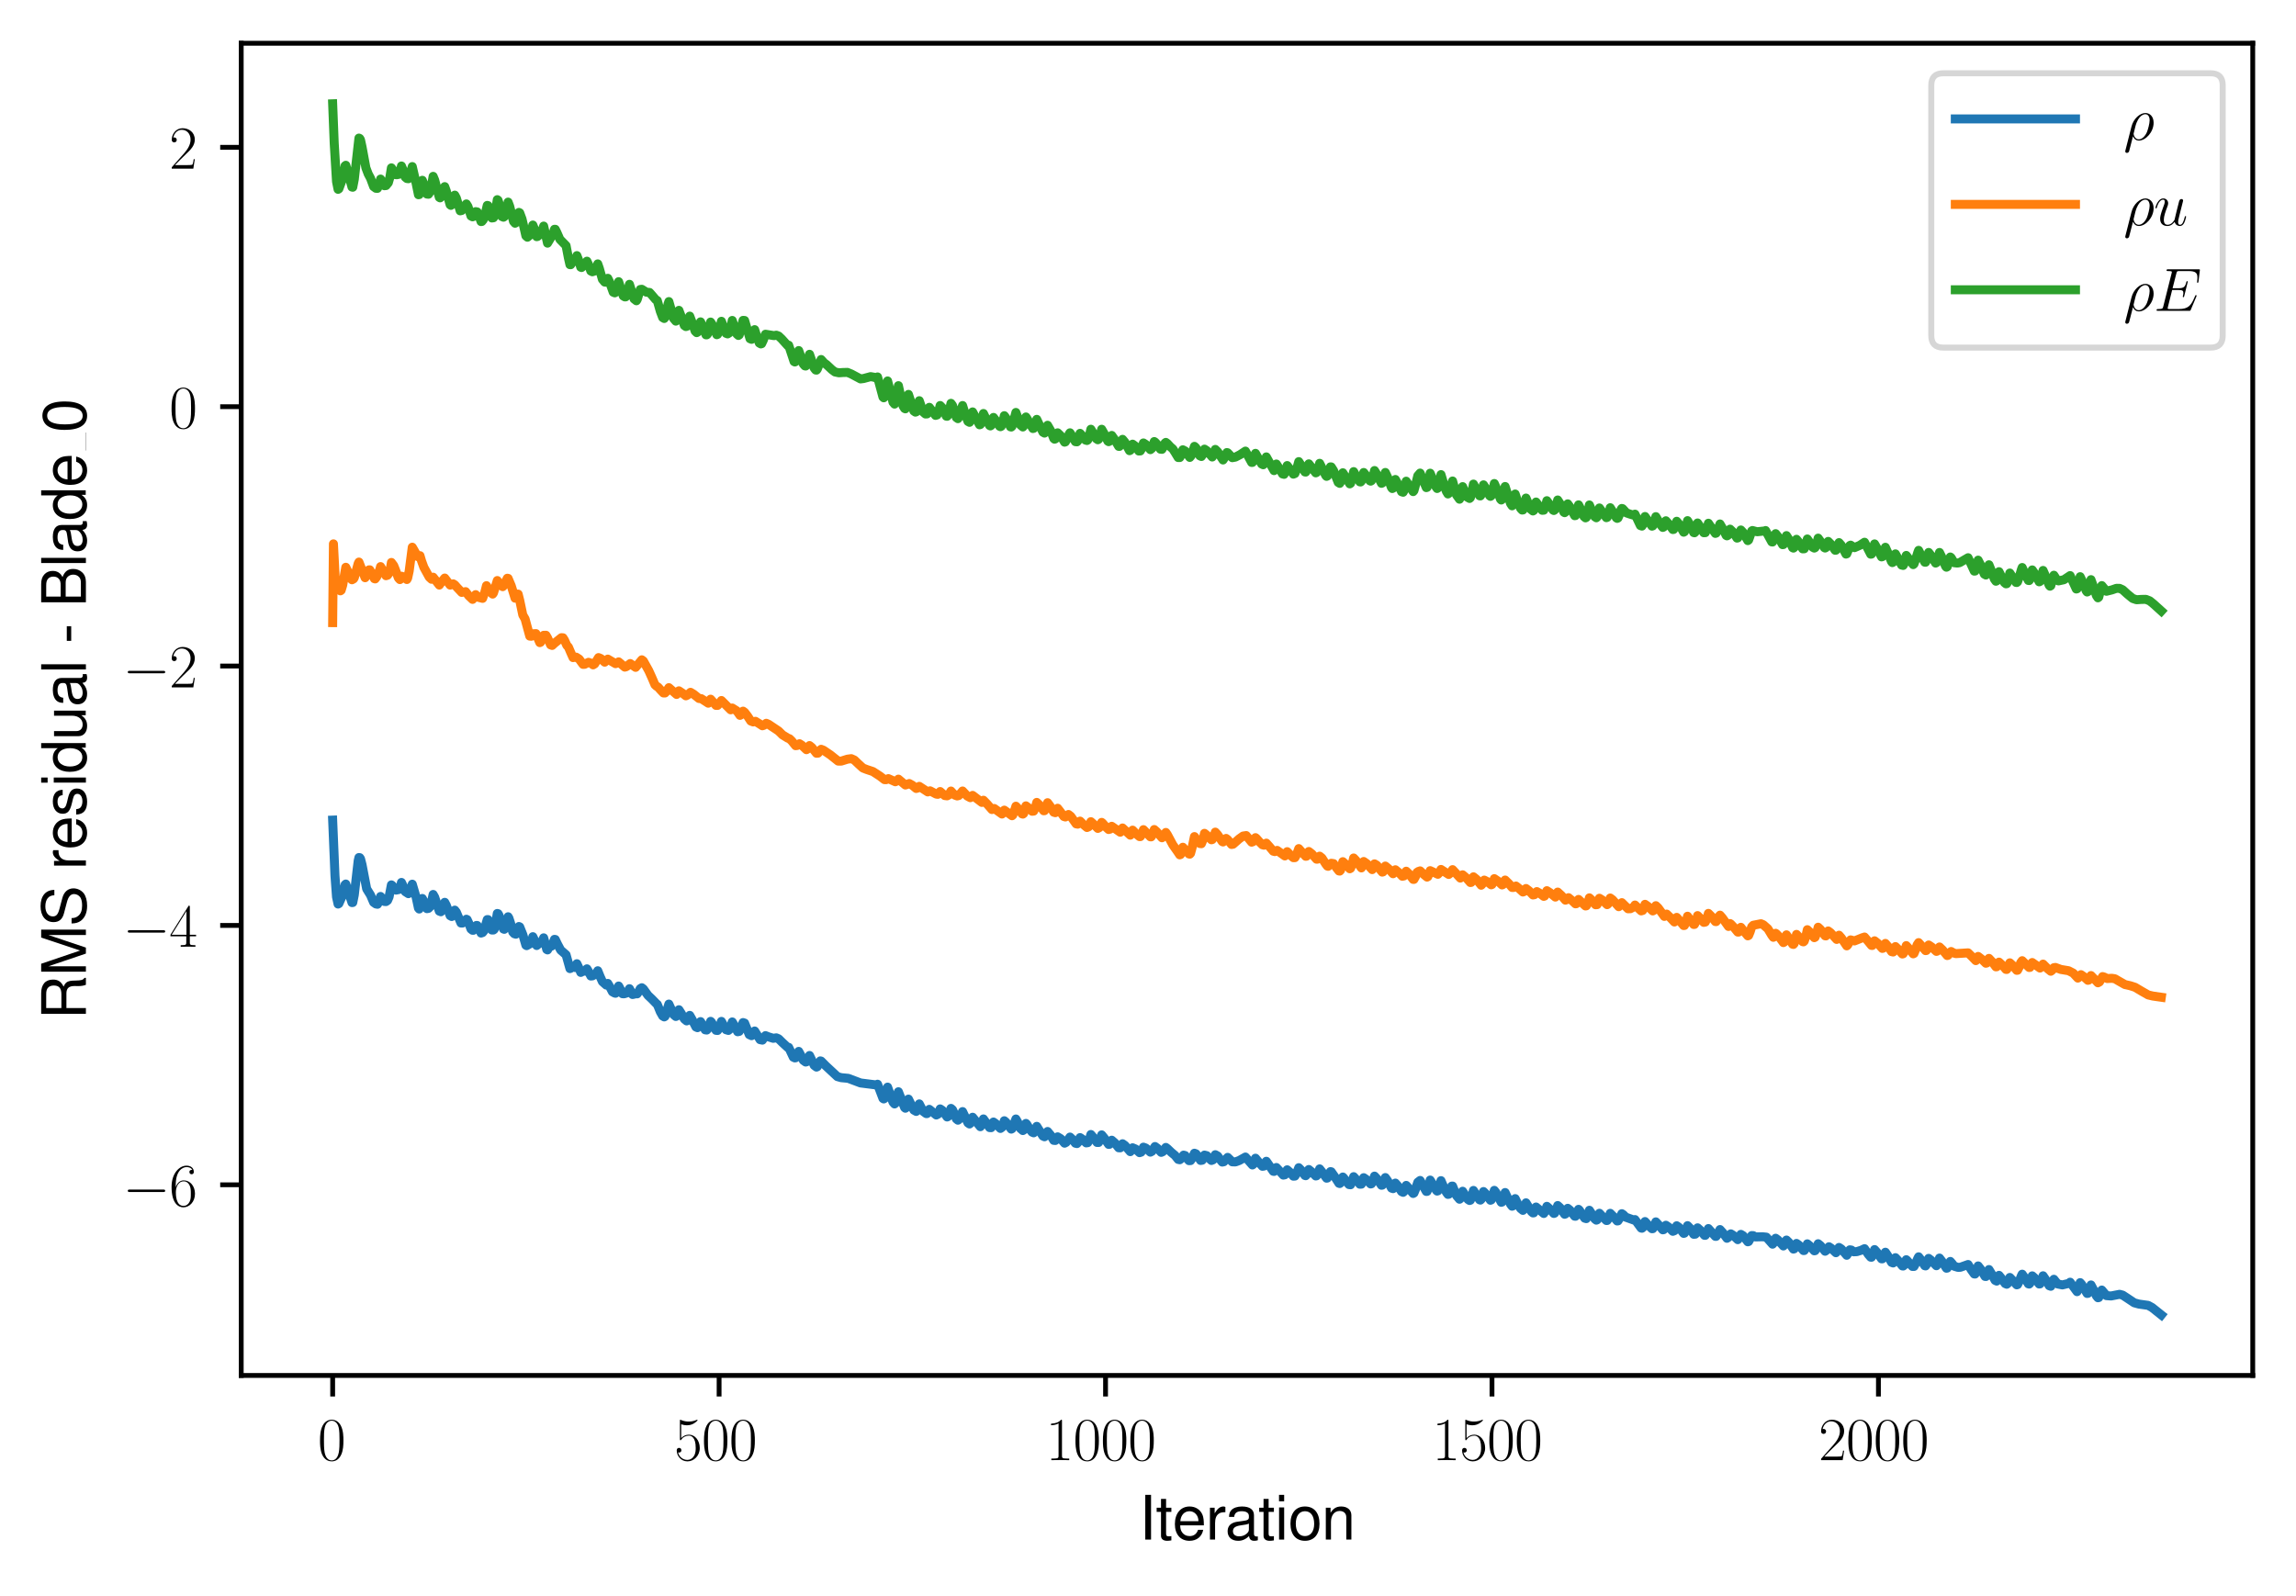 <?xml version="1.0" encoding="utf-8" standalone="no"?>
<!DOCTYPE svg PUBLIC "-//W3C//DTD SVG 1.1//EN"
  "http://www.w3.org/Graphics/SVG/1.1/DTD/svg11.dtd">
<svg xmlns:xlink="http://www.w3.org/1999/xlink" width="382.15pt" height="265.601pt" viewBox="0 0 382.15 265.601" xmlns="http://www.w3.org/2000/svg" version="1.1">
 <defs>
  <style type="text/css">*{stroke-linejoin: round; stroke-linecap: butt}</style>
 </defs>
 <g id="figure_1">
  <g id="patch_1">
   <path d="M 0 265.601 
L 382.15 265.601 
L 382.15 0 
L 0 0 
z
" style="fill: #ffffff"/>
  </g>
  <g id="axes_1">
   <g id="patch_2">
    <path d="M 40.15 228.96 
L 374.95 228.96 
L 374.95 7.2 
L 40.15 7.2 
z
" style="fill: #ffffff"/>
   </g>
   <g id="matplotlib.axis_1">
    <g id="xtick_1">
     <g id="line2d_1">
      <defs>
       <path id="m4d0af75cbb" d="M 0 0 
L 0 3.5 
" style="stroke: #000000; stroke-width: 0.8"/>
      </defs>
      <g>
       <use xlink:href="#m4d0af75cbb" x="55.369" y="228.96" style="stroke: #000000; stroke-width: 0.8"/>
      </g>
     </g>
     <g id="text_1">
      <!-- $\mathdefault{0}$ -->
      <g transform="translate(52.878 243.058) scale(0.1 -0.1)">
       <defs>
        <path id="CMR17-30" d="M 2688 2038 
C 2688 2430 2682 3099 2413 3613 
C 2176 4063 1798 4224 1466 4224 
C 1158 4224 768 4082 525 3620 
C 269 3137 243 2539 243 2038 
C 243 1671 250 1112 448 623 
C 723 -39 1216 -128 1466 -128 
C 1760 -128 2208 -7 2470 604 
C 2662 1048 2688 1568 2688 2038 
z
M 1466 -26 
C 1056 -26 813 328 723 816 
C 653 1196 653 1749 653 2109 
C 653 2604 653 3015 736 3407 
C 858 3954 1216 4121 1466 4121 
C 1728 4121 2067 3947 2189 3420 
C 2272 3054 2278 2623 2278 2109 
C 2278 1691 2278 1176 2202 797 
C 2067 96 1690 -26 1466 -26 
z
" transform="scale(0.016)"/>
       </defs>
       <use xlink:href="#CMR17-30" transform="scale(0.996)"/>
      </g>
     </g>
    </g>
    <g id="xtick_2">
     <g id="line2d_2">
      <g>
       <use xlink:href="#m4d0af75cbb" x="119.689" y="228.96" style="stroke: #000000; stroke-width: 0.8"/>
      </g>
     </g>
     <g id="text_2">
      <!-- $\mathdefault{500}$ -->
      <g transform="translate(112.217 243.058) scale(0.1 -0.1)">
       <defs>
        <path id="CMR17-35" d="M 730 3750 
C 794 3724 1056 3641 1325 3641 
C 1920 3641 2246 3961 2432 4140 
C 2432 4191 2432 4224 2394 4224 
C 2387 4224 2374 4224 2323 4198 
C 2099 4102 1837 4032 1517 4032 
C 1325 4032 1037 4055 723 4191 
C 653 4224 640 4224 634 4224 
C 602 4224 595 4217 595 4090 
L 595 2231 
C 595 2113 595 2080 659 2080 
C 691 2080 704 2093 736 2139 
C 941 2435 1222 2560 1542 2560 
C 1766 2560 2246 2415 2246 1293 
C 2246 1087 2246 716 2054 422 
C 1894 159 1645 25 1370 25 
C 947 25 518 319 403 812 
C 429 806 480 793 506 793 
C 589 793 749 838 749 1036 
C 749 1209 627 1280 506 1280 
C 358 1280 262 1190 262 1011 
C 262 454 704 -128 1382 -128 
C 2042 -128 2669 441 2669 1267 
C 2669 2054 2170 2662 1549 2662 
C 1222 2662 947 2540 730 2304 
L 730 3750 
z
" transform="scale(0.016)"/>
       </defs>
       <use xlink:href="#CMR17-35" transform="scale(0.996)"/>
       <use xlink:href="#CMR17-30" transform="translate(45.69 0) scale(0.996)"/>
       <use xlink:href="#CMR17-30" transform="translate(91.381 0) scale(0.996)"/>
      </g>
     </g>
    </g>
    <g id="xtick_3">
     <g id="line2d_3">
      <g>
       <use xlink:href="#m4d0af75cbb" x="184.009" y="228.96" style="stroke: #000000; stroke-width: 0.8"/>
      </g>
     </g>
     <g id="text_3">
      <!-- $\mathdefault{1000}$ -->
      <g transform="translate(174.046 243.058) scale(0.1 -0.1)">
       <defs>
        <path id="CMR17-31" d="M 1702 4083 
C 1702 4217 1696 4224 1606 4224 
C 1357 3927 979 3833 621 3820 
C 602 3820 570 3820 563 3808 
C 557 3795 557 3782 557 3648 
C 755 3648 1088 3686 1344 3839 
L 1344 467 
C 1344 243 1331 166 781 166 
L 589 166 
L 589 0 
C 896 6 1216 12 1523 12 
C 1830 12 2150 6 2458 0 
L 2458 166 
L 2266 166 
C 1715 166 1702 236 1702 467 
L 1702 4083 
z
" transform="scale(0.016)"/>
       </defs>
       <use xlink:href="#CMR17-31" transform="scale(0.996)"/>
       <use xlink:href="#CMR17-30" transform="translate(45.69 0) scale(0.996)"/>
       <use xlink:href="#CMR17-30" transform="translate(91.381 0) scale(0.996)"/>
       <use xlink:href="#CMR17-30" transform="translate(137.071 0) scale(0.996)"/>
      </g>
     </g>
    </g>
    <g id="xtick_4">
     <g id="line2d_4">
      <g>
       <use xlink:href="#m4d0af75cbb" x="248.329" y="228.96" style="stroke: #000000; stroke-width: 0.8"/>
      </g>
     </g>
     <g id="text_4">
      <!-- $\mathdefault{1500}$ -->
      <g transform="translate(238.367 243.058) scale(0.1 -0.1)">
       <use xlink:href="#CMR17-31" transform="scale(0.996)"/>
       <use xlink:href="#CMR17-35" transform="translate(45.69 0) scale(0.996)"/>
       <use xlink:href="#CMR17-30" transform="translate(91.381 0) scale(0.996)"/>
       <use xlink:href="#CMR17-30" transform="translate(137.071 0) scale(0.996)"/>
      </g>
     </g>
    </g>
    <g id="xtick_5">
     <g id="line2d_5">
      <g>
       <use xlink:href="#m4d0af75cbb" x="312.65" y="228.96" style="stroke: #000000; stroke-width: 0.8"/>
      </g>
     </g>
     <g id="text_5">
      <!-- $\mathdefault{2000}$ -->
      <g transform="translate(302.687 243.058) scale(0.1 -0.1)">
       <defs>
        <path id="CMR17-32" d="M 2669 990 
L 2554 990 
C 2490 537 2438 460 2413 422 
C 2381 371 1920 371 1830 371 
L 602 371 
C 832 620 1280 1073 1824 1596 
C 2214 1966 2669 2400 2669 3033 
C 2669 3788 2067 4224 1395 4224 
C 691 4224 262 3603 262 3027 
C 262 2777 448 2745 525 2745 
C 589 2745 781 2783 781 3007 
C 781 3206 614 3264 525 3264 
C 486 3264 448 3257 422 3244 
C 544 3788 915 4057 1306 4057 
C 1862 4057 2227 3616 2227 3033 
C 2227 2477 1901 1998 1536 1583 
L 262 147 
L 262 0 
L 2515 0 
L 2669 990 
z
" transform="scale(0.016)"/>
       </defs>
       <use xlink:href="#CMR17-32" transform="scale(0.996)"/>
       <use xlink:href="#CMR17-30" transform="translate(45.69 0) scale(0.996)"/>
       <use xlink:href="#CMR17-30" transform="translate(91.381 0) scale(0.996)"/>
       <use xlink:href="#CMR17-30" transform="translate(137.071 0) scale(0.996)"/>
      </g>
     </g>
    </g>
    <g id="text_6">
     <!-- Iteration -->
     <g transform="translate(189.603 256.279) scale(0.1 -0.1)">
      <defs>
       <path id="NimbusSanL-Regu-49" d="M 1242 4672 
L 640 4672 
L 640 0 
L 1242 0 
L 1242 4672 
z
" transform="scale(0.016)"/>
       <path id="NimbusSanL-Regu-74" d="M 1626 3328 
L 1075 3328 
L 1075 4249 
L 544 4249 
L 544 3328 
L 90 3328 
L 90 2892 
L 544 2892 
L 544 402 
C 544 64 774 -128 1190 -128 
C 1318 -128 1446 -116 1626 -84 
L 1626 364 
C 1555 345 1472 339 1370 339 
C 1139 339 1075 402 1075 634 
L 1075 2892 
L 1626 2892 
L 1626 3328 
z
" transform="scale(0.016)"/>
       <path id="NimbusSanL-Regu-65" d="M 3283 1484 
C 3283 1998 3245 2311 3149 2565 
C 2931 3123 2419 3456 1792 3456 
C 858 3456 256 2734 256 1619 
C 256 545 838 -128 1779 -128 
C 2547 -128 3078 307 3213 1018 
L 2675 1018 
C 2528 588 2227 364 1798 364 
C 1459 364 1171 514 992 787 
C 864 974 819 1161 813 1484 
L 3283 1484 
z
M 826 1920 
C 870 2552 1248 2963 1786 2963 
C 2310 2963 2714 2519 2714 1959 
C 2714 1946 2714 1933 2707 1920 
L 826 1920 
z
" transform="scale(0.016)"/>
       <path id="NimbusSanL-Regu-72" d="M 442 3328 
L 442 0 
L 979 0 
L 979 1727 
C 979 2203 1101 2514 1357 2698 
C 1523 2819 1683 2857 2054 2863 
L 2054 3404 
C 1965 3449 1920 3456 1850 3456 
C 1504 3456 1242 3251 934 2750 
L 934 3328 
L 442 3328 
z
" transform="scale(0.016)"/>
       <path id="NimbusSanL-Regu-61" d="M 3424 332 
C 3366 320 3341 320 3309 320 
C 3123 320 3021 415 3021 581 
L 3021 2542 
C 3021 3135 2586 3456 1760 3456 
C 1274 3456 870 3315 646 3065 
C 493 2893 429 2702 416 2370 
L 954 2370 
C 998 2778 1242 2963 1741 2963 
C 2221 2963 2490 2784 2490 2466 
L 2490 2326 
C 2490 2103 2355 2007 1933 1956 
C 1178 1861 1062 1835 858 1753 
C 467 1593 269 1294 269 861 
C 269 256 691 -128 1370 -128 
C 1792 -128 2131 19 2509 364 
C 2547 25 2714 -128 3059 -128 
C 3168 -128 3251 -116 3424 -71 
L 3424 332 
z
M 2490 1071 
C 2490 893 2438 785 2278 638 
C 2061 441 1798 339 1485 339 
C 1069 339 826 536 826 874 
C 826 1224 1062 1402 1632 1485 
C 2195 1562 2310 1587 2490 1670 
L 2490 1071 
z
" transform="scale(0.016)"/>
       <path id="NimbusSanL-Regu-69" d="M 960 3358 
L 429 3358 
L 429 0 
L 960 0 
L 960 3358 
z
M 960 4672 
L 422 4672 
L 422 3999 
L 960 3999 
L 960 4672 
z
" transform="scale(0.016)"/>
       <path id="NimbusSanL-Regu-6f" d="M 1741 3456 
C 800 3456 230 2784 230 1663 
C 230 543 794 -128 1747 -128 
C 2688 -128 3264 543 3264 1638 
C 3264 2791 2707 3456 1741 3456 
z
M 1747 2963 
C 2349 2963 2707 2472 2707 1644 
C 2707 861 2336 364 1747 364 
C 1152 364 787 855 787 1663 
C 787 2466 1152 2963 1747 2963 
z
" transform="scale(0.016)"/>
       <path id="NimbusSanL-Regu-6e" d="M 448 3328 
L 448 0 
L 986 0 
L 986 1835 
C 986 2539 1344 2988 1894 2988 
C 2317 2988 2586 2732 2586 2328 
L 2586 0 
L 3117 0 
L 3117 2539 
C 3117 3097 2701 3456 2054 3456 
C 1555 3456 1235 3263 941 2796 
L 941 3328 
L 448 3328 
z
" transform="scale(0.016)"/>
      </defs>
      <use xlink:href="#NimbusSanL-Regu-49" transform="scale(0.996)"/>
      <use xlink:href="#NimbusSanL-Regu-74" transform="translate(27.695 0) scale(0.996)"/>
      <use xlink:href="#NimbusSanL-Regu-65" transform="translate(55.39 0) scale(0.996)"/>
      <use xlink:href="#NimbusSanL-Regu-72" transform="translate(110.782 0) scale(0.996)"/>
      <use xlink:href="#NimbusSanL-Regu-61" transform="translate(142.961 0) scale(0.996)"/>
      <use xlink:href="#NimbusSanL-Regu-74" transform="translate(198.353 0) scale(0.996)"/>
      <use xlink:href="#NimbusSanL-Regu-69" transform="translate(226.048 0) scale(0.996)"/>
      <use xlink:href="#NimbusSanL-Regu-6f" transform="translate(248.165 0) scale(0.996)"/>
      <use xlink:href="#NimbusSanL-Regu-6e" transform="translate(303.556 0) scale(0.996)"/>
     </g>
    </g>
   </g>
   <g id="matplotlib.axis_2">
    <g id="ytick_1">
     <g id="line2d_6">
      <defs>
       <path id="maa0801eb4c" d="M 0 0 
L -3.5 0 
" style="stroke: #000000; stroke-width: 0.8"/>
      </defs>
      <g>
       <use xlink:href="#maa0801eb4c" x="40.15" y="197.219" style="stroke: #000000; stroke-width: 0.8"/>
      </g>
     </g>
     <g id="text_7">
      <!-- $\mathdefault{−6}$ -->
      <g transform="translate(20.42 200.768) scale(0.1 -0.1)">
       <defs>
        <path id="CMSY10-0" d="M 4218 1472 
C 4326 1472 4442 1472 4442 1600 
C 4442 1728 4326 1728 4218 1728 
L 755 1728 
C 646 1728 531 1728 531 1600 
C 531 1472 646 1472 755 1472 
L 4218 1472 
z
" transform="scale(0.016)"/>
        <path id="CMR17-36" d="M 678 2198 
C 678 3712 1395 4076 1811 4076 
C 1946 4076 2272 4049 2400 3782 
C 2298 3782 2106 3782 2106 3558 
C 2106 3385 2246 3328 2336 3328 
C 2394 3328 2566 3353 2566 3571 
C 2566 3987 2246 4224 1805 4224 
C 1043 4224 243 3411 243 2011 
C 243 257 966 -128 1478 -128 
C 2099 -128 2688 431 2688 1295 
C 2688 2101 2170 2688 1517 2688 
C 1126 2688 838 2430 678 1979 
L 678 2198 
z
M 1478 25 
C 691 25 691 1212 691 1450 
C 691 1914 909 2585 1504 2585 
C 1613 2585 1926 2585 2138 2140 
C 2253 1889 2253 1624 2253 1302 
C 2253 954 2253 696 2118 438 
C 1978 173 1773 25 1478 25 
z
" transform="scale(0.016)"/>
       </defs>
       <use xlink:href="#CMSY10-0" transform="scale(0.996)"/>
       <use xlink:href="#CMR17-36" transform="translate(77.487 0) scale(0.996)"/>
      </g>
     </g>
    </g>
    <g id="ytick_2">
     <g id="line2d_7">
      <g>
       <use xlink:href="#maa0801eb4c" x="40.15" y="154.046" style="stroke: #000000; stroke-width: 0.8"/>
      </g>
     </g>
     <g id="text_8">
      <!-- $\mathdefault{−4}$ -->
      <g transform="translate(20.42 157.595) scale(0.1 -0.1)">
       <defs>
        <path id="CMR17-34" d="M 2150 4147 
C 2150 4281 2144 4288 2029 4288 
L 128 1254 
L 128 1088 
L 1779 1088 
L 1779 460 
C 1779 230 1766 166 1318 166 
L 1197 166 
L 1197 0 
C 1402 12 1747 12 1965 12 
C 2182 12 2528 12 2733 0 
L 2733 166 
L 2611 166 
C 2163 166 2150 230 2150 460 
L 2150 1088 
L 2803 1088 
L 2803 1254 
L 2150 1254 
L 2150 4147 
z
M 1798 3723 
L 1798 1254 
L 256 1254 
L 1798 3723 
z
" transform="scale(0.016)"/>
       </defs>
       <use xlink:href="#CMSY10-0" transform="scale(0.996)"/>
       <use xlink:href="#CMR17-34" transform="translate(77.487 0) scale(0.996)"/>
      </g>
     </g>
    </g>
    <g id="ytick_3">
     <g id="line2d_8">
      <g>
       <use xlink:href="#maa0801eb4c" x="40.15" y="110.872" style="stroke: #000000; stroke-width: 0.8"/>
      </g>
     </g>
     <g id="text_9">
      <!-- $\mathdefault{−2}$ -->
      <g transform="translate(20.42 114.421) scale(0.1 -0.1)">
       <use xlink:href="#CMSY10-0" transform="scale(0.996)"/>
       <use xlink:href="#CMR17-32" transform="translate(77.487 0) scale(0.996)"/>
      </g>
     </g>
    </g>
    <g id="ytick_4">
     <g id="line2d_9">
      <g>
       <use xlink:href="#maa0801eb4c" x="40.15" y="67.698" style="stroke: #000000; stroke-width: 0.8"/>
      </g>
     </g>
     <g id="text_10">
      <!-- $\mathdefault{0}$ -->
      <g transform="translate(28.169 71.248) scale(0.1 -0.1)">
       <use xlink:href="#CMR17-30" transform="scale(0.996)"/>
      </g>
     </g>
    </g>
    <g id="ytick_5">
     <g id="line2d_10">
      <g>
       <use xlink:href="#maa0801eb4c" x="40.15" y="24.525" style="stroke: #000000; stroke-width: 0.8"/>
      </g>
     </g>
     <g id="text_11">
      <!-- $\mathdefault{2}$ -->
      <g transform="translate(28.169 28.074) scale(0.1 -0.1)">
       <use xlink:href="#CMR17-32" transform="scale(0.996)"/>
      </g>
     </g>
    </g>
    <g id="text_12">
     <!-- RMS residual - Blade_0 -->
     <g transform="translate(14.298 169.701) rotate(-90) scale(0.1 -0.1)">
      <defs>
       <path id="NimbusSanL-Regu-52" d="M 1190 2035 
L 2726 2035 
C 3258 2035 3494 1775 3494 1191 
L 3488 770 
C 3488 478 3539 192 3622 0 
L 4346 0 
L 4346 147 
C 4122 303 4077 471 4064 1101 
C 4058 1879 3936 2111 3430 2329 
C 3955 2585 4166 2907 4166 3432 
C 4166 4230 3661 4672 2746 4672 
L 595 4672 
L 595 0 
L 1190 0 
L 1190 2035 
z
M 1190 2560 
L 1190 4147 
L 2630 4147 
C 2963 4147 3155 4096 3302 3970 
C 3462 3837 3546 3628 3546 3350 
C 3546 2806 3264 2560 2630 2560 
L 1190 2560 
z
" transform="scale(0.016)"/>
       <path id="NimbusSanL-Regu-4d" d="M 2995 0 
L 4307 3915 
L 4307 0 
L 4870 0 
L 4870 4672 
L 4045 4672 
L 2688 602 
L 1306 4672 
L 480 4672 
L 480 0 
L 1043 0 
L 1043 3915 
L 2368 0 
L 2995 0 
z
" transform="scale(0.016)"/>
       <path id="NimbusSanL-Regu-53" d="M 3814 3295 
C 3808 4204 3181 4736 2106 4736 
C 1082 4736 448 4211 448 3372 
C 448 2806 749 2450 1363 2291 
L 2522 1986 
C 3110 1833 3379 1598 3379 1236 
C 3379 988 3245 733 3046 593 
C 2861 466 2566 396 2189 396 
C 1683 396 1338 517 1114 784 
C 941 988 864 1210 870 1496 
L 307 1496 
C 314 1070 397 790 582 536 
C 902 102 1440 -128 2150 -128 
C 2707 -128 3162 0 3462 230 
C 3776 479 3974 892 3974 1293 
C 3974 1865 3616 2284 2982 2456 
L 1811 2768 
C 1248 2920 1043 3098 1043 3454 
C 1043 3925 1459 4236 2086 4236 
C 2829 4236 3245 3899 3251 3295 
L 3814 3295 
z
" transform="scale(0.016)"/>
       <path id="NimbusSanL-Regu-73" d="M 2803 2428 
C 2797 3084 2362 3456 1587 3456 
C 806 3456 301 3052 301 2434 
C 301 1912 570 1663 1363 1472 
L 1862 1351 
C 2234 1262 2381 1129 2381 887 
C 2381 574 2067 364 1600 364 
C 1312 364 1069 447 934 587 
C 851 683 813 778 781 1014 
L 218 1014 
C 243 243 678 -128 1555 -128 
C 2400 -128 2938 288 2938 931 
C 2938 1428 2656 1702 1990 1861 
L 1478 1982 
C 1043 2084 858 2224 858 2459 
C 858 2765 1133 2963 1568 2963 
C 1997 2963 2227 2778 2240 2428 
L 2803 2428 
z
" transform="scale(0.016)"/>
       <path id="NimbusSanL-Regu-64" d="M 3168 4672 
L 2637 4672 
L 2637 2937 
C 2413 3276 2054 3456 1606 3456 
C 736 3456 166 2759 166 1695 
C 166 568 723 -128 1626 -128 
C 2086 -128 2406 44 2694 460 
L 2694 19 
L 3168 19 
L 3168 4672 
z
M 1696 2956 
C 2272 2956 2637 2447 2637 1651 
C 2637 880 2266 371 1702 371 
C 1114 371 723 887 723 1663 
C 723 2440 1114 2956 1696 2956 
z
" transform="scale(0.016)"/>
       <path id="NimbusSanL-Regu-75" d="M 3085 19 
L 3085 3328 
L 2554 3328 
L 2554 1454 
C 2554 780 2195 339 1638 339 
C 1216 339 947 591 947 988 
L 947 3328 
L 416 3328 
L 416 780 
C 416 230 832 -128 1485 -128 
C 1978 -128 2291 44 2605 484 
L 2605 19 
L 3085 19 
z
" transform="scale(0.016)"/>
       <path id="NimbusSanL-Regu-6c" d="M 973 4672 
L 435 4672 
L 435 0 
L 973 0 
L 973 4672 
z
" transform="scale(0.016)"/>
       <path id="NimbusSanL-Regu-2d" d="M 1818 1996 
L 294 1996 
L 294 1536 
L 1818 1536 
L 1818 1996 
z
" transform="scale(0.016)"/>
       <path id="NimbusSanL-Regu-42" d="M 506 0 
L 2611 0 
C 3053 0 3379 121 3629 390 
C 3859 632 3987 961 3987 1321 
C 3987 1878 3731 2214 3136 2444 
C 3558 2643 3782 2994 3782 3476 
C 3782 3821 3654 4127 3411 4345 
C 3168 4569 2848 4672 2400 4672 
L 506 4672 
L 506 0 
z
M 1101 2636 
L 1101 4147 
L 2253 4147 
C 2586 4147 2771 4101 2931 3977 
C 3098 3847 3187 3652 3187 3391 
C 3187 3138 3098 2936 2931 2806 
C 2771 2682 2586 2636 2253 2636 
L 1101 2636 
z
M 1101 524 
L 1101 2112 
L 2554 2112 
C 2842 2112 3034 2042 3174 1890 
C 3315 1745 3392 1542 3392 1315 
C 3392 1093 3315 891 3174 746 
C 3034 594 2842 524 2554 524 
L 1101 524 
z
" transform="scale(0.016)"/>
       <path id="NimbusSanL-Regu-30" d="M 1760 4544 
C 1338 4544 954 4358 717 4044 
C 422 3649 275 3043 275 2207 
C 275 683 787 -128 1760 -128 
C 2720 -128 3245 683 3245 2169 
C 3245 3049 3104 3636 2803 4044 
C 2566 4364 2189 4544 1760 4544 
z
M 1760 4044 
C 2368 4044 2669 3432 2669 2220 
C 2669 938 2374 339 1747 339 
C 1152 339 851 964 851 2201 
C 851 3438 1152 4044 1760 4044 
z
" transform="scale(0.016)"/>
      </defs>
      <use xlink:href="#NimbusSanL-Regu-52" transform="scale(0.996)"/>
      <use xlink:href="#NimbusSanL-Regu-4d" transform="translate(71.93 0) scale(0.996)"/>
      <use xlink:href="#NimbusSanL-Regu-53" transform="translate(154.918 0) scale(0.996)"/>
      <use xlink:href="#NimbusSanL-Regu-72" transform="translate(249.064 0) scale(0.996)"/>
      <use xlink:href="#NimbusSanL-Regu-65" transform="translate(282.239 0) scale(0.996)"/>
      <use xlink:href="#NimbusSanL-Regu-73" transform="translate(337.631 0) scale(0.996)"/>
      <use xlink:href="#NimbusSanL-Regu-69" transform="translate(387.444 0) scale(0.996)"/>
      <use xlink:href="#NimbusSanL-Regu-64" transform="translate(409.561 0) scale(0.996)"/>
      <use xlink:href="#NimbusSanL-Regu-75" transform="translate(464.952 0) scale(0.996)"/>
      <use xlink:href="#NimbusSanL-Regu-61" transform="translate(520.344 0) scale(0.996)"/>
      <use xlink:href="#NimbusSanL-Regu-6c" transform="translate(575.736 0) scale(0.996)"/>
      <use xlink:href="#NimbusSanL-Regu-2d" transform="translate(625.547 0) scale(0.996)"/>
      <use xlink:href="#NimbusSanL-Regu-42" transform="translate(686.418 0) scale(0.996)"/>
      <use xlink:href="#NimbusSanL-Regu-6c" transform="translate(752.868 0) scale(0.996)"/>
      <use xlink:href="#NimbusSanL-Regu-61" transform="translate(774.985 0) scale(0.996)"/>
      <use xlink:href="#NimbusSanL-Regu-64" transform="translate(830.376 0) scale(0.996)"/>
      <use xlink:href="#NimbusSanL-Regu-65" transform="translate(885.768 0) scale(0.996)"/>
      <use xlink:href="#NimbusSanL-Regu-30" transform="translate(977.025 0) scale(0.996)"/>
      <path d="M 947.137 0 
L 977.025 0 
L 977.025 0.399 
L 947.137 0.399 
L 947.137 0 
z
"/>
     </g>
    </g>
   </g>
   <g id="line2d_11">
    <path d="M 55.369 136.517 
L 55.754 145.78 
L 56.012 149.317 
L 56.269 150.487 
L 56.398 150.416 
L 57.041 148.975 
L 57.427 147.276 
L 57.555 147.158 
L 58.585 150.244 
L 58.713 150.232 
L 58.971 148.954 
L 59.614 143.3 
L 59.742 142.747 
L 59.871 142.764 
L 60 142.939 
L 60.257 143.94 
L 61.029 147.961 
L 61.286 148.377 
L 61.672 148.999 
L 62.187 150.205 
L 62.572 150.475 
L 62.83 150.522 
L 63.087 150.067 
L 63.344 149.225 
L 63.73 149.688 
L 63.987 150.06 
L 64.245 150.075 
L 64.502 149.888 
L 64.759 149.295 
L 65.145 147.299 
L 65.274 147.388 
L 65.917 148.166 
L 66.303 148.086 
L 66.432 148.054 
L 66.689 147.448 
L 66.818 146.893 
L 67.075 147.429 
L 67.461 148.428 
L 67.975 148.759 
L 68.104 148.681 
L 68.619 147.181 
L 69.262 149.357 
L 69.648 151.163 
L 69.776 151.313 
L 69.905 151.088 
L 70.291 149.56 
L 70.548 150.042 
L 71.063 151.253 
L 71.32 151.204 
L 71.577 150.943 
L 71.835 150.056 
L 72.092 148.893 
L 72.349 149.349 
L 73.121 151.67 
L 73.378 151.771 
L 73.636 151.25 
L 74.021 150.202 
L 74.279 150.688 
L 74.922 152.42 
L 75.179 152.562 
L 75.436 152.111 
L 75.694 151.503 
L 75.951 151.831 
L 76.723 153.645 
L 76.98 153.648 
L 77.237 153.481 
L 77.623 153.016 
L 77.752 153.079 
L 78.009 153.637 
L 78.395 154.655 
L 78.653 154.852 
L 78.781 154.856 
L 79.038 154.445 
L 79.296 154.05 
L 79.424 154.059 
L 79.682 154.473 
L 80.068 155.317 
L 80.325 155.229 
L 80.582 154.899 
L 80.839 153.951 
L 81.097 153.076 
L 81.225 153.076 
L 81.483 153.713 
L 81.869 154.809 
L 82.126 154.807 
L 82.254 154.698 
L 82.383 154.358 
L 82.769 152.056 
L 82.898 152.092 
L 83.026 152.306 
L 83.798 154.64 
L 83.927 154.694 
L 84.055 154.56 
L 84.57 152.604 
L 84.699 152.821 
L 84.956 153.601 
L 85.342 155.151 
L 85.599 155.426 
L 85.856 155.508 
L 86.114 154.887 
L 86.371 154.227 
L 86.5 154.291 
L 87.014 155.565 
L 87.529 157.336 
L 87.657 157.412 
L 88.301 157.047 
L 88.558 156.421 
L 88.686 155.922 
L 88.944 156.461 
L 89.33 157.39 
L 89.844 156.958 
L 90.102 156.963 
L 90.487 156.113 
L 90.745 157.024 
L 91.002 158.049 
L 91.131 158.122 
L 91.517 157.482 
L 91.774 157.503 
L 92.031 157.028 
L 92.288 156.367 
L 92.417 156.386 
L 92.803 157.189 
L 93.318 158.153 
L 94.218 158.936 
L 94.861 161.232 
L 94.99 161.18 
L 95.247 160.851 
L 95.504 160.942 
L 95.762 161.062 
L 95.89 160.857 
L 96.019 160.422 
L 96.276 160.964 
L 96.662 161.867 
L 96.919 161.73 
L 97.177 161.618 
L 97.434 161.666 
L 97.563 161.562 
L 97.691 161.271 
L 97.949 161.704 
L 98.335 162.466 
L 98.592 162.444 
L 99.235 162.072 
L 99.492 161.592 
L 99.878 162.544 
L 100.264 163.401 
L 100.907 163.973 
L 101.165 163.7 
L 101.551 164.362 
L 101.936 165.099 
L 102.322 165.311 
L 102.451 165.334 
L 102.58 165.234 
L 102.966 164.136 
L 103.094 164.357 
L 103.609 165.414 
L 103.866 165.43 
L 104.381 165.27 
L 104.767 164.578 
L 105.281 165.546 
L 105.538 165.493 
L 105.796 165.415 
L 106.053 165.436 
L 106.31 165.047 
L 106.568 164.566 
L 106.825 164.42 
L 107.082 164.619 
L 107.854 165.688 
L 108.497 166.297 
L 109.269 167.091 
L 109.398 167.184 
L 109.912 168.442 
L 110.298 169.118 
L 110.555 169.273 
L 110.684 169.19 
L 110.941 168.391 
L 111.327 167.141 
L 111.713 167.991 
L 112.099 168.873 
L 112.485 169.202 
L 112.614 169.145 
L 112.871 168.479 
L 113 168.082 
L 113.385 168.682 
L 113.9 169.624 
L 114.286 169.939 
L 114.415 169.886 
L 114.672 169.354 
L 114.801 169.023 
L 115.186 169.694 
L 115.83 170.95 
L 116.087 171.067 
L 116.344 170.658 
L 116.601 170.057 
L 116.987 170.696 
L 117.373 171.424 
L 117.631 171.46 
L 117.888 171.174 
L 118.274 170.014 
L 118.402 170.126 
L 118.788 170.802 
L 119.174 171.507 
L 119.432 171.531 
L 119.689 171.177 
L 120.075 170.023 
L 120.461 170.727 
L 120.847 171.411 
L 121.233 171.523 
L 121.49 171.293 
L 121.876 170.114 
L 122.004 170.322 
L 122.776 171.744 
L 123.034 171.687 
L 123.291 171.151 
L 123.677 170.216 
L 123.934 170.303 
L 124.706 172.222 
L 125.092 172.398 
L 125.349 172.107 
L 125.606 171.621 
L 126.507 173.06 
L 126.893 173.141 
L 127.15 172.75 
L 127.407 172.392 
L 127.922 172.595 
L 128.694 172.837 
L 129.208 172.76 
L 129.594 172.921 
L 130.237 173.554 
L 131.138 174.386 
L 131.267 174.341 
L 132.038 175.978 
L 132.296 176.1 
L 132.424 176.079 
L 132.682 175.66 
L 132.939 175.016 
L 133.325 175.73 
L 133.711 176.509 
L 134.097 176.785 
L 134.225 176.753 
L 134.483 176.296 
L 134.74 175.697 
L 135.126 176.495 
L 135.512 177.336 
L 135.898 177.627 
L 136.026 177.566 
L 136.283 177.07 
L 136.541 176.595 
L 136.669 176.633 
L 137.441 177.414 
L 139.371 179.21 
L 140.014 179.389 
L 141.172 179.498 
L 143.23 180.269 
L 145.674 180.579 
L 145.932 180.67 
L 146.06 180.481 
L 146.961 182.843 
L 147.089 182.927 
L 147.218 182.851 
L 147.475 181.998 
L 147.733 180.964 
L 148.118 182.047 
L 148.633 183.48 
L 148.89 183.762 
L 149.019 183.656 
L 149.533 181.735 
L 150.563 184.361 
L 150.691 184.472 
L 150.82 184.377 
L 151.206 182.96 
L 152.106 184.79 
L 152.492 185.007 
L 152.621 184.84 
L 153.007 183.757 
L 153.65 184.995 
L 154.165 185.369 
L 154.293 185.368 
L 154.55 184.976 
L 154.679 184.662 
L 155.837 185.602 
L 156.094 185.476 
L 156.351 184.971 
L 156.48 184.59 
L 156.866 184.843 
L 157.638 185.931 
L 157.766 185.873 
L 158.024 185.337 
L 158.281 184.506 
L 158.538 184.727 
L 158.796 185.294 
L 159.182 186.259 
L 159.439 186.467 
L 159.567 186.378 
L 160.211 185.037 
L 160.597 185.845 
L 161.111 186.918 
L 161.368 187.097 
L 161.497 186.982 
L 161.883 185.977 
L 163.169 187.551 
L 163.427 187.051 
L 163.684 186.26 
L 164.327 187.174 
L 164.713 187.7 
L 164.97 187.712 
L 165.228 187.203 
L 165.356 186.774 
L 165.742 187.055 
L 166.514 187.839 
L 166.771 187.653 
L 167.029 187.005 
L 167.157 186.56 
L 167.415 186.779 
L 168.315 187.951 
L 168.444 187.883 
L 168.701 187.272 
L 169.087 186.268 
L 169.344 186.714 
L 169.859 187.86 
L 170.245 188.191 
L 170.373 188.108 
L 170.759 187.007 
L 170.888 187.132 
L 171.402 187.991 
L 171.788 188.456 
L 172.046 188.568 
L 172.303 188.161 
L 172.56 187.493 
L 173.075 188.317 
L 173.589 189.102 
L 173.847 189.225 
L 174.104 188.916 
L 174.361 188.349 
L 174.876 188.966 
L 175.39 189.823 
L 175.648 189.843 
L 175.905 189.507 
L 176.033 189.239 
L 176.548 189.549 
L 177.191 190.292 
L 177.448 190.159 
L 178.092 189.278 
L 178.478 189.636 
L 178.992 190.3 
L 179.249 190.359 
L 179.507 190.072 
L 179.764 189.366 
L 180.15 189.622 
L 180.793 190.243 
L 181.05 190.205 
L 181.308 189.701 
L 181.565 188.85 
L 181.951 189.3 
L 182.594 190.173 
L 182.851 190.175 
L 183.109 189.705 
L 183.366 188.912 
L 183.752 189.382 
L 184.524 190.496 
L 184.652 190.484 
L 184.91 190.104 
L 185.038 189.799 
L 185.553 190.25 
L 186.196 191.059 
L 186.453 191.067 
L 186.711 190.67 
L 186.839 190.39 
L 187.225 190.662 
L 188.126 191.7 
L 188.383 191.374 
L 188.512 191.061 
L 189.026 191.277 
L 189.669 191.871 
L 189.927 191.785 
L 190.184 191.306 
L 190.313 190.96 
L 190.698 191.099 
L 191.47 191.784 
L 191.728 191.647 
L 192.242 190.852 
L 192.628 191.136 
L 193.271 191.82 
L 193.529 191.705 
L 194.043 191.002 
L 194.3 191.195 
L 194.944 191.809 
L 195.587 192.347 
L 196.101 192.996 
L 196.359 193.049 
L 196.616 192.822 
L 197.002 192.283 
L 197.259 192.355 
L 197.645 192.927 
L 197.902 193.202 
L 198.16 193.19 
L 198.417 192.819 
L 198.803 191.967 
L 199.06 192.065 
L 199.317 192.403 
L 199.832 193.168 
L 200.089 193.127 
L 200.347 192.65 
L 200.475 192.277 
L 200.861 192.378 
L 201.247 192.814 
L 201.633 193.169 
L 201.89 193.068 
L 202.147 192.567 
L 202.276 192.215 
L 202.662 192.426 
L 203.048 192.966 
L 203.434 193.437 
L 203.691 193.384 
L 204.334 192.658 
L 205.106 193.399 
L 205.621 193.414 
L 206.264 193.179 
L 207.293 192.601 
L 208.451 193.918 
L 208.58 193.822 
L 208.837 193.216 
L 208.965 192.799 
L 209.48 193.426 
L 210.123 194.139 
L 210.38 194.1 
L 210.766 193.307 
L 210.895 193.483 
L 211.924 194.97 
L 212.053 194.995 
L 212.31 194.65 
L 212.439 194.343 
L 212.953 194.901 
L 213.596 195.605 
L 213.854 195.553 
L 214.111 195.076 
L 214.24 194.726 
L 214.754 195.18 
L 215.269 195.784 
L 215.526 195.769 
L 215.783 195.359 
L 216.169 194.375 
L 216.555 194.77 
L 217.198 195.668 
L 217.327 195.705 
L 217.584 195.414 
L 217.842 194.68 
L 218.356 195.104 
L 218.999 195.749 
L 219.128 195.724 
L 219.385 195.311 
L 219.643 194.573 
L 220.029 195.062 
L 220.8 196.119 
L 220.929 196.095 
L 221.186 195.587 
L 221.444 195.029 
L 221.572 195.054 
L 222.215 195.968 
L 222.859 196.97 
L 222.987 197.009 
L 223.116 196.906 
L 223.502 195.929 
L 223.63 196.055 
L 224.145 196.725 
L 224.531 197.183 
L 224.788 197.215 
L 225.046 196.704 
L 225.303 195.869 
L 225.817 196.438 
L 226.332 197.124 
L 226.589 197.113 
L 226.846 196.514 
L 226.975 196.038 
L 227.361 196.302 
L 228.133 197.082 
L 228.262 197.053 
L 228.519 196.611 
L 228.776 195.778 
L 229.162 196.189 
L 229.934 197.298 
L 230.062 197.279 
L 230.32 196.796 
L 230.577 196.017 
L 230.963 196.56 
L 231.606 197.771 
L 231.863 197.862 
L 232.121 197.302 
L 232.249 196.939 
L 232.635 197.375 
L 233.279 198.351 
L 233.536 198.473 
L 233.664 198.361 
L 234.05 197.323 
L 234.179 197.455 
L 235.208 198.664 
L 235.337 198.594 
L 235.594 197.975 
L 235.98 196.798 
L 236.366 196.498 
L 237.395 198.324 
L 237.524 198.315 
L 237.781 197.652 
L 238.038 196.437 
L 238.424 197.057 
L 239.067 198.149 
L 239.196 198.266 
L 239.325 198.224 
L 239.582 197.489 
L 239.839 196.534 
L 240.225 197.433 
L 240.74 198.477 
L 240.997 198.819 
L 241.126 198.797 
L 241.383 197.993 
L 241.64 197.444 
L 241.769 197.435 
L 242.412 199.016 
L 242.927 199.624 
L 243.055 199.514 
L 243.441 198.297 
L 244.342 199.667 
L 244.599 199.831 
L 244.728 199.789 
L 244.985 199.191 
L 245.242 198.161 
L 245.757 198.999 
L 246.271 199.721 
L 246.4 199.767 
L 246.528 199.649 
L 246.786 198.906 
L 246.914 198.348 
L 247.3 198.735 
L 248.072 199.792 
L 248.201 199.741 
L 248.458 199.119 
L 248.715 198.148 
L 248.973 198.479 
L 249.873 200.135 
L 250.002 200.09 
L 250.259 199.363 
L 250.516 198.51 
L 250.902 199.339 
L 251.417 200.459 
L 251.674 200.786 
L 251.803 200.732 
L 252.189 199.523 
L 252.703 200.557 
L 253.089 201.164 
L 253.475 201.476 
L 253.604 201.334 
L 253.99 200.224 
L 254.89 201.679 
L 255.147 201.901 
L 255.276 201.889 
L 255.533 201.333 
L 255.662 200.922 
L 256.948 201.993 
L 257.206 201.602 
L 257.463 200.808 
L 257.977 201.267 
L 258.621 201.988 
L 258.749 201.946 
L 259.007 201.503 
L 259.264 200.674 
L 259.65 201.023 
L 260.422 202.125 
L 260.55 202.075 
L 260.808 201.538 
L 260.936 201.136 
L 261.322 201.453 
L 262.094 202.445 
L 262.223 202.458 
L 262.351 202.334 
L 262.737 201.308 
L 262.866 201.43 
L 263.252 202.038 
L 263.766 202.78 
L 264.024 202.853 
L 264.281 202.292 
L 264.538 201.463 
L 264.924 202.056 
L 265.439 202.905 
L 265.696 203.105 
L 265.825 203.052 
L 266.082 202.403 
L 266.21 201.961 
L 266.725 202.512 
L 267.368 203.163 
L 267.497 203.161 
L 267.754 202.772 
L 268.011 201.973 
L 268.526 202.487 
L 269.169 203.242 
L 269.298 203.224 
L 269.555 202.823 
L 269.941 202.034 
L 270.198 202.207 
L 270.584 202.609 
L 271.999 203.113 
L 272.128 203.011 
L 273.157 204.421 
L 273.286 204.451 
L 273.414 204.353 
L 273.672 203.742 
L 273.8 203.341 
L 274.443 204.053 
L 274.958 204.531 
L 275.087 204.523 
L 275.344 204.136 
L 275.601 203.394 
L 276.116 203.949 
L 276.759 204.714 
L 276.888 204.691 
L 277.145 204.305 
L 277.274 203.956 
L 277.788 204.305 
L 278.431 204.963 
L 278.689 204.86 
L 278.946 204.386 
L 279.075 204.041 
L 279.46 204.314 
L 280.232 205.307 
L 280.361 205.272 
L 280.618 204.803 
L 280.876 204.023 
L 281.261 204.416 
L 281.905 205.458 
L 282.162 205.44 
L 282.419 204.794 
L 282.548 204.385 
L 282.934 204.723 
L 283.706 205.63 
L 283.834 205.632 
L 284.092 205.221 
L 284.349 204.507 
L 284.863 205.086 
L 285.507 205.801 
L 285.635 205.804 
L 285.893 205.429 
L 286.278 204.673 
L 286.793 205.25 
L 287.436 206.124 
L 287.693 205.955 
L 288.079 205.39 
L 288.465 205.621 
L 289.237 206.353 
L 289.494 206.072 
L 289.752 205.475 
L 290.138 205.703 
L 290.909 206.708 
L 291.038 206.665 
L 291.295 206.216 
L 291.553 205.675 
L 291.81 205.686 
L 292.196 205.9 
L 293.354 205.871 
L 293.997 205.935 
L 295.026 207.105 
L 295.283 206.813 
L 295.541 206.121 
L 295.926 206.407 
L 296.827 207.403 
L 297.084 207.056 
L 297.342 206.42 
L 297.727 206.789 
L 298.499 207.921 
L 298.628 207.882 
L 298.885 207.348 
L 299.014 206.982 
L 299.4 207.253 
L 300.172 208.166 
L 300.3 208.161 
L 300.558 207.771 
L 300.815 207.049 
L 301.201 207.364 
L 301.973 208.209 
L 302.101 208.185 
L 302.359 207.77 
L 302.616 207.032 
L 303.002 207.344 
L 303.774 208.281 
L 304.031 208.092 
L 304.417 207.535 
L 304.803 207.792 
L 305.575 208.527 
L 305.832 208.247 
L 306.089 207.652 
L 306.475 207.9 
L 307.375 208.953 
L 307.633 208.56 
L 307.89 208.046 
L 308.147 208.085 
L 308.533 208.374 
L 309.048 208.348 
L 309.82 208.105 
L 310.334 207.855 
L 310.977 208.818 
L 311.363 209.268 
L 311.492 209.278 
L 311.749 208.857 
L 312.007 208.005 
L 312.392 208.444 
L 313.164 209.543 
L 313.293 209.544 
L 313.55 209.109 
L 313.808 208.446 
L 314.193 209.016 
L 314.837 210.136 
L 315.094 210.234 
L 315.351 209.699 
L 315.48 209.354 
L 315.866 209.763 
L 316.638 210.725 
L 316.766 210.742 
L 316.895 210.639 
L 317.281 209.692 
L 317.409 209.8 
L 317.924 210.409 
L 318.31 210.81 
L 318.567 210.81 
L 318.824 210.34 
L 319.21 209.448 
L 319.339 209.212 
L 319.725 209.705 
L 320.368 210.691 
L 320.497 210.722 
L 320.754 210.344 
L 321.011 209.471 
L 321.397 209.77 
L 322.298 210.691 
L 322.555 210.21 
L 322.812 209.419 
L 323.198 209.919 
L 323.97 211.107 
L 324.099 211.081 
L 324.356 210.5 
L 324.613 209.979 
L 324.871 210.271 
L 325.257 210.772 
L 325.9 210.967 
L 326.286 210.948 
L 327.572 210.49 
L 328.087 211.348 
L 328.601 212.064 
L 328.73 212.076 
L 328.987 211.603 
L 329.244 210.727 
L 329.63 211.215 
L 330.402 212.473 
L 330.531 212.488 
L 330.788 212.008 
L 331.045 211.331 
L 331.431 211.962 
L 332.074 213.131 
L 332.332 213.251 
L 332.589 212.66 
L 332.718 212.295 
L 333.104 212.771 
L 333.747 213.661 
L 334.004 213.773 
L 334.133 213.672 
L 334.519 212.647 
L 334.647 212.778 
L 335.676 213.874 
L 335.805 213.831 
L 336.062 213.329 
L 336.448 212.351 
L 336.577 212.103 
L 336.963 212.655 
L 337.606 213.71 
L 337.735 213.747 
L 337.863 213.623 
L 338.121 212.901 
L 338.249 212.381 
L 338.635 212.72 
L 339.407 213.738 
L 339.536 213.719 
L 339.793 213.195 
L 340.05 212.367 
L 340.436 212.933 
L 341.079 214.02 
L 341.337 214.114 
L 341.594 213.487 
L 341.851 212.95 
L 342.108 213.276 
L 342.494 213.735 
L 343.266 213.887 
L 343.909 213.732 
L 344.424 213.62 
L 344.553 213.437 
L 345.71 215.009 
L 345.968 214.479 
L 346.225 213.508 
L 346.482 213.804 
L 347.383 215.307 
L 347.511 215.292 
L 347.769 214.695 
L 348.026 213.893 
L 348.412 214.616 
L 348.926 215.708 
L 349.184 216.021 
L 349.312 215.994 
L 349.57 215.247 
L 349.827 214.744 
L 350.599 215.67 
L 351.371 215.728 
L 352.786 215.452 
L 353.3 215.587 
L 354.072 216.093 
L 355.23 216.865 
L 356.002 217.076 
L 357.545 217.292 
L 358.189 217.648 
L 359.732 218.88 
L 359.732 218.88 
" clip-path="url(#p38b8b91e13)" style="fill: none; stroke: #1f77b4; stroke-width: 1.5; stroke-linecap: square"/>
   </g>
   <g id="line2d_12">
    <path d="M 55.369 103.641 
L 55.497 90.533 
L 55.883 97.901 
L 56.14 97.27 
L 56.269 97.328 
L 56.655 98.349 
L 56.784 98.255 
L 57.041 97.396 
L 57.555 94.43 
L 57.813 94.963 
L 58.456 96.377 
L 58.585 96.506 
L 58.842 96.36 
L 58.971 96.162 
L 59.614 93.813 
L 59.742 93.564 
L 60.514 95.534 
L 60.771 96.166 
L 61.029 95.654 
L 61.415 94.86 
L 61.543 94.853 
L 62.315 96.328 
L 62.444 96.364 
L 62.701 96.016 
L 63.216 94.804 
L 63.344 94.317 
L 64.245 95.831 
L 64.502 95.751 
L 64.759 95.383 
L 65.017 94.407 
L 65.145 93.628 
L 65.531 94.151 
L 65.788 94.785 
L 66.303 96.2 
L 66.56 96.475 
L 66.689 96.37 
L 66.818 95.918 
L 67.332 96.081 
L 67.718 96.465 
L 67.847 96.234 
L 68.104 95.057 
L 68.619 91.088 
L 68.747 91.305 
L 69.519 92.651 
L 69.905 92.499 
L 70.162 93.373 
L 70.548 94.438 
L 71.449 96.073 
L 71.835 96.425 
L 71.963 96.364 
L 72.092 96.08 
L 73.121 97.39 
L 73.507 96.844 
L 74.021 96.223 
L 74.922 97.394 
L 75.179 97.323 
L 75.436 97.191 
L 75.694 97.354 
L 76.08 97.793 
L 76.466 98.199 
L 76.852 98.611 
L 77.495 98.486 
L 78.009 99.157 
L 78.653 99.772 
L 79.038 99.293 
L 79.167 98.985 
L 79.553 99.41 
L 80.325 99.603 
L 80.711 98.515 
L 80.968 97.491 
L 81.611 98.53 
L 81.997 98.89 
L 82.126 98.73 
L 82.769 96.638 
L 83.284 97.387 
L 83.669 97.653 
L 83.798 97.537 
L 84.441 96.255 
L 84.57 96.279 
L 85.085 97.498 
L 85.728 99.572 
L 85.856 99.454 
L 86.114 98.894 
L 86.242 98.899 
L 86.5 99.921 
L 87.014 102.368 
L 87.4 103.042 
L 87.786 104.471 
L 88.172 105.885 
L 88.429 105.911 
L 88.558 105.818 
L 88.686 105.499 
L 89.201 105.471 
L 89.458 106.073 
L 89.844 106.971 
L 89.973 106.908 
L 90.359 106.149 
L 90.487 105.756 
L 90.873 105.748 
L 91.131 106.177 
L 91.645 107.348 
L 91.902 107.437 
L 92.288 107.076 
L 93.446 106.148 
L 93.703 106.168 
L 93.961 106.578 
L 94.347 107.435 
L 94.604 107.702 
L 94.99 108.606 
L 95.376 109.465 
L 95.633 109.411 
L 95.89 109.386 
L 96.405 109.713 
L 96.791 110.251 
L 97.048 110.592 
L 97.305 110.578 
L 97.949 110.249 
L 98.335 110.38 
L 98.72 110.671 
L 98.978 110.508 
L 99.621 109.465 
L 100.007 109.626 
L 100.65 110.222 
L 101.036 109.841 
L 101.165 109.718 
L 102.451 110.473 
L 102.837 110.319 
L 102.966 110.176 
L 103.995 111.048 
L 104.252 110.975 
L 104.895 110.455 
L 105.796 111.086 
L 106.182 110.616 
L 106.825 109.833 
L 107.082 110.027 
L 107.983 111.647 
L 108.497 112.783 
L 109.012 113.984 
L 109.269 114.221 
L 109.526 114.378 
L 110.041 114.95 
L 110.427 115.349 
L 110.684 115.351 
L 110.941 115.088 
L 111.327 114.47 
L 112.614 115.597 
L 112.871 115.281 
L 113 114.996 
L 113.643 115.422 
L 114.157 115.826 
L 114.415 115.709 
L 114.929 115.244 
L 115.444 115.553 
L 116.344 116.271 
L 116.73 116.304 
L 117.888 117.054 
L 118.145 116.721 
L 118.274 116.389 
L 118.788 116.963 
L 119.174 117.419 
L 119.432 117.421 
L 119.818 116.987 
L 120.075 116.61 
L 121.618 118.154 
L 121.747 118.081 
L 121.876 117.858 
L 122.648 118.347 
L 123.162 119.078 
L 123.291 119.01 
L 123.677 118.38 
L 123.934 118.562 
L 124.449 119.236 
L 124.963 120.021 
L 125.349 120.171 
L 125.735 120.07 
L 126.378 120.47 
L 126.893 120.811 
L 127.15 120.729 
L 127.536 120.401 
L 127.922 120.57 
L 129.594 121.688 
L 130.237 122.323 
L 131.138 122.879 
L 131.395 122.964 
L 131.781 123.334 
L 132.424 124.125 
L 132.682 124.091 
L 133.067 123.802 
L 133.453 124.05 
L 134.225 124.789 
L 134.483 124.622 
L 134.74 124.108 
L 135.126 124.419 
L 135.898 125.385 
L 136.155 125.366 
L 136.669 124.73 
L 137.055 124.88 
L 138.213 125.665 
L 139.5 126.689 
L 140.014 126.696 
L 141.043 126.373 
L 141.686 126.287 
L 142.201 126.514 
L 142.844 127.133 
L 143.616 127.838 
L 144.259 128.091 
L 145.288 128.432 
L 146.446 129.182 
L 147.218 129.775 
L 147.475 129.787 
L 147.861 129.611 
L 149.019 130.129 
L 149.276 130.002 
L 149.533 129.698 
L 150.691 130.668 
L 150.949 130.589 
L 151.334 130.427 
L 151.849 130.713 
L 152.492 131.248 
L 152.749 131.175 
L 153.007 130.897 
L 154.422 131.824 
L 154.808 131.641 
L 155.837 132.19 
L 156.094 132.223 
L 156.351 131.989 
L 156.48 131.76 
L 157.252 132.429 
L 157.638 132.476 
L 157.895 132.332 
L 158.281 131.679 
L 158.41 131.832 
L 158.924 132.35 
L 159.31 132.493 
L 159.567 132.427 
L 160.082 131.836 
L 160.211 131.673 
L 160.982 132.5 
L 161.497 132.781 
L 161.754 132.603 
L 161.883 132.403 
L 163.427 133.571 
L 163.684 133.208 
L 164.327 133.87 
L 165.099 134.755 
L 165.485 134.58 
L 166.771 135.503 
L 167.029 135.192 
L 167.157 134.857 
L 168.444 135.785 
L 168.572 135.672 
L 168.958 134.616 
L 169.087 134.201 
L 169.601 134.732 
L 170.116 135.473 
L 170.245 135.515 
L 170.373 135.421 
L 170.631 134.716 
L 170.759 134.143 
L 171.274 134.539 
L 171.788 135.041 
L 172.046 135.015 
L 172.303 134.493 
L 172.56 133.569 
L 172.946 133.941 
L 173.718 134.958 
L 173.847 134.945 
L 174.104 134.444 
L 174.361 133.618 
L 174.747 134.129 
L 175.39 135.204 
L 175.648 135.278 
L 175.905 134.839 
L 176.033 134.543 
L 176.419 135.032 
L 177.063 135.91 
L 177.32 135.993 
L 177.577 135.79 
L 177.834 135.581 
L 178.22 135.878 
L 179.121 137.141 
L 179.378 137.188 
L 179.635 136.923 
L 179.764 136.685 
L 180.407 137.313 
L 180.922 137.744 
L 181.179 137.633 
L 181.436 137.128 
L 181.565 136.78 
L 182.08 137.237 
L 182.723 137.894 
L 182.98 137.753 
L 183.366 136.896 
L 183.495 136.999 
L 184.138 137.729 
L 184.524 138.08 
L 184.781 138.007 
L 185.038 137.546 
L 186.453 138.531 
L 186.711 138.13 
L 186.839 137.828 
L 188.126 139.02 
L 188.383 138.554 
L 188.512 138.188 
L 189.155 138.834 
L 189.669 139.26 
L 189.798 139.26 
L 190.055 138.881 
L 190.313 138.106 
L 190.827 138.629 
L 191.47 139.298 
L 191.599 139.302 
L 191.856 138.901 
L 192.114 138.085 
L 192.499 138.422 
L 193.4 139.452 
L 193.529 139.351 
L 194.043 138.572 
L 194.3 138.946 
L 195.201 140.627 
L 195.973 141.723 
L 196.359 142.296 
L 196.487 142.248 
L 196.745 141.596 
L 196.873 141.033 
L 197.388 141.609 
L 197.902 142.152 
L 198.031 142.181 
L 198.16 142.042 
L 198.417 141.089 
L 198.803 139.259 
L 199.317 139.925 
L 199.703 140.409 
L 199.961 140.44 
L 200.218 139.837 
L 200.475 138.718 
L 200.861 139.032 
L 201.633 139.787 
L 201.762 139.751 
L 202.019 139.277 
L 202.276 138.518 
L 202.662 138.943 
L 203.434 140.087 
L 203.563 140.151 
L 203.82 139.911 
L 204.077 139.564 
L 204.334 139.769 
L 204.978 140.569 
L 205.235 140.526 
L 206.264 139.624 
L 206.907 139.167 
L 207.422 139.089 
L 208.322 140.187 
L 208.58 140.084 
L 208.965 139.438 
L 209.094 139.538 
L 209.609 140.117 
L 210.123 140.624 
L 210.38 140.69 
L 210.638 140.505 
L 210.766 140.352 
L 211.281 140.923 
L 211.924 141.689 
L 212.181 141.757 
L 212.567 141.558 
L 213.854 142.478 
L 214.111 142.115 
L 214.24 141.769 
L 214.883 142.434 
L 215.269 142.767 
L 215.526 142.762 
L 215.783 142.304 
L 216.169 141.259 
L 216.684 141.837 
L 217.327 142.536 
L 217.456 142.521 
L 217.713 142.079 
L 217.842 141.742 
L 218.356 142.139 
L 219.128 143.019 
L 219.257 143.02 
L 219.514 142.716 
L 219.643 142.517 
L 220.029 142.828 
L 220.672 143.832 
L 220.929 144.168 
L 221.058 144.206 
L 221.315 143.903 
L 221.572 143.7 
L 221.958 143.756 
L 222.473 144.488 
L 222.859 144.978 
L 222.987 145.001 
L 223.116 144.862 
L 223.373 144.038 
L 223.502 143.436 
L 224.016 143.901 
L 224.66 144.616 
L 224.788 144.546 
L 225.046 143.897 
L 225.303 142.823 
L 225.689 143.231 
L 226.589 144.472 
L 226.846 143.871 
L 226.975 143.406 
L 227.49 143.772 
L 228.39 144.753 
L 228.647 144.199 
L 228.776 143.8 
L 229.162 144.028 
L 229.677 144.698 
L 230.062 145.17 
L 230.191 145.132 
L 230.448 144.566 
L 230.577 144.166 
L 231.092 144.588 
L 231.863 145.44 
L 232.121 145.11 
L 232.249 144.783 
L 232.893 145.312 
L 233.407 145.86 
L 233.664 145.809 
L 233.922 145.368 
L 234.05 145.023 
L 234.565 145.52 
L 235.208 146.381 
L 235.337 146.384 
L 235.594 145.922 
L 235.851 145.219 
L 236.109 145.052 
L 236.237 145.072 
L 236.366 144.966 
L 237.009 145.577 
L 237.524 146.001 
L 237.652 145.926 
L 237.91 145.342 
L 238.038 144.93 
L 239.325 145.531 
L 239.582 145.268 
L 239.839 144.729 
L 241.126 145.561 
L 241.383 145.345 
L 241.769 144.762 
L 243.055 146.164 
L 243.312 145.92 
L 243.441 145.622 
L 244.084 146.166 
L 244.728 146.904 
L 244.856 146.886 
L 245.113 146.387 
L 245.242 145.956 
L 245.757 146.376 
L 246.528 147.353 
L 246.657 147.242 
L 247.043 146.501 
L 247.558 146.768 
L 248.201 147.284 
L 248.329 147.229 
L 248.587 146.664 
L 248.715 146.261 
L 249.359 146.697 
L 250.002 147.305 
L 250.13 147.251 
L 250.388 146.797 
L 250.516 146.493 
L 251.16 147.115 
L 251.674 147.726 
L 251.931 147.724 
L 252.317 147.488 
L 252.832 147.898 
L 253.475 148.485 
L 253.732 148.376 
L 253.99 147.903 
L 254.118 147.998 
L 254.504 148.293 
L 255.147 148.973 
L 255.405 148.924 
L 255.791 148.416 
L 256.305 148.713 
L 256.948 149.207 
L 257.077 149.16 
L 257.334 148.655 
L 257.463 148.265 
L 257.977 148.595 
L 258.878 149.326 
L 259.135 148.825 
L 259.264 148.497 
L 259.907 149.083 
L 260.55 149.84 
L 260.679 149.796 
L 261.065 149.427 
L 261.708 149.959 
L 262.223 150.448 
L 262.351 150.435 
L 262.609 150.055 
L 262.737 149.72 
L 263.509 150.449 
L 263.895 150.804 
L 264.024 150.784 
L 264.281 150.358 
L 264.538 149.455 
L 265.053 149.936 
L 265.567 150.6 
L 265.825 150.584 
L 266.082 149.997 
L 266.21 149.524 
L 266.725 149.85 
L 267.497 150.589 
L 267.626 150.492 
L 267.883 149.892 
L 268.011 149.486 
L 268.397 149.771 
L 269.427 150.926 
L 269.941 150.258 
L 270.97 151.273 
L 271.356 151.264 
L 271.871 150.996 
L 271.999 150.902 
L 272.128 150.651 
L 273.157 151.626 
L 273.414 151.549 
L 273.672 150.988 
L 273.8 150.534 
L 274.315 150.901 
L 275.087 151.631 
L 275.215 151.567 
L 275.473 151.088 
L 275.601 150.76 
L 275.987 151.126 
L 277.016 152.543 
L 277.402 152.16 
L 277.917 152.656 
L 278.689 153.474 
L 278.946 153.058 
L 279.075 152.707 
L 279.589 153.287 
L 280.232 154.064 
L 280.361 154.05 
L 280.618 153.515 
L 280.876 152.515 
L 281.39 153.208 
L 281.905 153.887 
L 282.033 153.874 
L 282.291 153.373 
L 282.548 152.411 
L 283.062 152.913 
L 283.577 153.536 
L 283.834 153.484 
L 284.092 152.925 
L 284.349 152.044 
L 284.863 152.55 
L 285.507 153.4 
L 285.635 153.412 
L 285.893 153.033 
L 286.15 152.493 
L 286.278 152.338 
L 286.664 152.778 
L 287.693 154.218 
L 287.951 153.735 
L 288.079 153.823 
L 288.594 154.364 
L 289.237 155.152 
L 289.366 155.153 
L 289.623 154.712 
L 289.752 154.362 
L 290.266 155.008 
L 290.909 155.779 
L 291.038 155.721 
L 291.295 155.106 
L 291.553 154.286 
L 291.81 154.019 
L 293.096 153.767 
L 293.482 153.932 
L 294.254 154.611 
L 294.897 155.677 
L 295.155 156.021 
L 295.283 155.957 
L 295.541 155.357 
L 295.669 155.449 
L 296.055 155.85 
L 296.827 156.901 
L 296.956 156.831 
L 297.213 156.143 
L 297.342 155.615 
L 297.856 156.341 
L 298.371 157.177 
L 298.499 157.21 
L 298.628 157.058 
L 298.885 156.171 
L 299.014 155.541 
L 299.528 156.082 
L 300.043 156.751 
L 300.172 156.78 
L 300.3 156.661 
L 300.558 155.908 
L 300.815 154.757 
L 301.201 155.126 
L 301.973 156.084 
L 302.101 156.014 
L 302.359 155.37 
L 302.616 154.346 
L 303.002 154.707 
L 303.774 155.772 
L 303.902 155.793 
L 304.159 155.348 
L 304.288 154.968 
L 304.674 155.255 
L 305.703 156.376 
L 305.96 155.971 
L 306.089 155.677 
L 306.475 156.12 
L 307.375 157.448 
L 307.504 157.351 
L 308.019 156.454 
L 308.662 156.627 
L 310.077 156.059 
L 310.206 156.077 
L 310.334 155.979 
L 310.977 156.736 
L 311.492 157.371 
L 311.621 157.382 
L 311.878 156.952 
L 312.007 156.607 
L 312.521 157.01 
L 313.293 157.872 
L 313.422 157.841 
L 313.679 157.391 
L 313.808 157.043 
L 314.322 157.634 
L 314.837 158.409 
L 315.094 158.47 
L 315.351 157.995 
L 315.48 157.57 
L 315.994 158.071 
L 316.638 158.8 
L 316.766 158.761 
L 317.024 158.287 
L 317.281 157.405 
L 317.795 157.982 
L 318.439 158.774 
L 318.567 158.715 
L 318.824 158.105 
L 319.082 157.287 
L 319.339 156.909 
L 319.854 157.485 
L 320.497 158.239 
L 320.625 158.218 
L 320.883 157.696 
L 321.011 157.305 
L 321.526 157.652 
L 322.298 158.366 
L 322.426 158.326 
L 322.684 157.906 
L 322.812 157.635 
L 323.327 158.124 
L 324.099 159.057 
L 324.227 159.017 
L 324.742 158.389 
L 325.128 158.608 
L 325.514 158.742 
L 327.572 158.614 
L 328.215 159.239 
L 328.858 159.904 
L 329.116 159.539 
L 329.244 159.207 
L 329.888 159.705 
L 330.531 160.339 
L 330.659 160.306 
L 330.917 159.877 
L 331.045 159.534 
L 331.56 160.079 
L 332.203 160.938 
L 332.332 160.925 
L 332.589 160.521 
L 332.718 160.156 
L 333.361 160.754 
L 333.875 161.366 
L 334.004 161.374 
L 334.261 161.021 
L 334.519 160.272 
L 335.033 160.74 
L 335.676 161.518 
L 335.805 161.504 
L 336.062 161.005 
L 336.32 160.26 
L 336.577 159.918 
L 337.22 160.55 
L 337.735 161.045 
L 337.863 161.033 
L 338.121 160.576 
L 338.249 160.225 
L 338.892 160.68 
L 339.536 161.142 
L 339.793 160.961 
L 340.05 160.486 
L 340.822 161.259 
L 341.337 161.674 
L 341.594 161.473 
L 341.851 161.081 
L 342.108 161.042 
L 343.009 161.373 
L 344.295 161.587 
L 345.067 161.982 
L 345.839 162.812 
L 345.968 162.731 
L 346.354 162.244 
L 346.868 162.597 
L 347.511 163.182 
L 347.64 163.151 
L 347.897 162.727 
L 348.026 162.393 
L 348.669 163.046 
L 349.184 163.596 
L 349.441 163.45 
L 349.956 162.563 
L 350.213 162.637 
L 350.727 162.887 
L 351.499 162.849 
L 352.014 162.927 
L 352.657 163.306 
L 353.686 163.889 
L 354.587 164.092 
L 355.358 164.341 
L 356.388 164.953 
L 357.545 165.617 
L 358.317 165.8 
L 359.732 166.003 
L 359.732 166.003 
" clip-path="url(#p38b8b91e13)" style="fill: none; stroke: #ff7f0e; stroke-width: 1.5; stroke-linecap: square"/>
   </g>
   <g id="line2d_13">
    <path d="M 55.369 17.28 
L 55.626 23.825 
L 56.012 30.226 
L 56.269 31.515 
L 56.398 31.428 
L 57.041 29.707 
L 57.427 27.617 
L 57.555 27.513 
L 58.199 29.736 
L 58.585 31.136 
L 58.713 31.166 
L 58.971 29.836 
L 59.742 22.988 
L 59.871 23.052 
L 60 23.276 
L 60.257 24.454 
L 60.9 27.938 
L 61.286 28.957 
L 61.672 29.679 
L 62.187 31.061 
L 62.572 31.342 
L 62.83 31.349 
L 63.087 30.785 
L 63.344 29.812 
L 63.73 30.477 
L 63.987 30.913 
L 64.245 30.884 
L 64.631 30.419 
L 64.888 29.535 
L 65.145 27.943 
L 65.403 28.273 
L 65.788 29.059 
L 66.046 29.087 
L 66.432 29 
L 66.689 28.278 
L 66.818 27.634 
L 67.075 28.255 
L 67.461 29.495 
L 67.718 29.712 
L 67.975 29.748 
L 68.104 29.547 
L 68.619 27.73 
L 69.262 30.518 
L 69.648 32.412 
L 69.776 32.392 
L 70.034 31.365 
L 70.291 30.013 
L 70.548 30.627 
L 71.063 32.306 
L 71.32 32.33 
L 71.577 31.938 
L 71.835 30.822 
L 72.092 29.358 
L 72.349 29.976 
L 73.121 32.853 
L 73.25 32.933 
L 73.378 32.817 
L 73.636 32.131 
L 74.021 31.068 
L 74.279 31.787 
L 74.922 34.085 
L 75.051 34.184 
L 75.179 34.082 
L 75.436 33.348 
L 75.694 32.484 
L 75.951 32.963 
L 76.594 35.094 
L 76.852 35.034 
L 77.237 34.51 
L 77.623 33.946 
L 77.881 34.354 
L 78.395 35.955 
L 78.653 36.088 
L 78.781 36.047 
L 79.038 35.592 
L 79.167 35.23 
L 79.424 35.278 
L 79.682 35.828 
L 80.068 36.881 
L 80.196 36.866 
L 80.453 36.557 
L 80.711 35.826 
L 81.097 34.193 
L 81.225 34.227 
L 81.483 34.988 
L 81.869 36.284 
L 82.126 36.248 
L 82.254 36.051 
L 82.512 34.891 
L 82.769 33.238 
L 82.898 33.334 
L 83.155 34.16 
L 83.541 36.044 
L 83.798 36.155 
L 83.927 36.069 
L 84.184 35.309 
L 84.57 33.646 
L 84.827 34.326 
L 85.47 36.862 
L 85.728 37.157 
L 85.856 37.087 
L 86.371 35.359 
L 86.5 35.425 
L 86.886 36.462 
L 87.271 38.119 
L 87.529 39.255 
L 87.786 39.486 
L 88.172 39.152 
L 88.429 38.572 
L 88.686 37.463 
L 88.944 38.096 
L 89.33 39.393 
L 89.458 39.369 
L 89.844 39.025 
L 89.973 38.967 
L 90.23 38.408 
L 90.487 37.636 
L 90.745 38.773 
L 91.131 40.472 
L 91.388 40.049 
L 92.031 38.956 
L 92.288 38.172 
L 92.417 38.171 
L 92.674 38.675 
L 93.189 39.842 
L 94.218 40.892 
L 94.604 42.922 
L 94.861 44.054 
L 94.99 44.06 
L 95.376 43.5 
L 95.762 43.39 
L 96.019 42.55 
L 96.276 43.216 
L 96.662 44.478 
L 96.791 44.531 
L 97.563 43.855 
L 97.691 43.479 
L 97.949 44.029 
L 98.335 45.11 
L 98.592 45.237 
L 98.978 45.111 
L 99.235 44.602 
L 99.492 43.928 
L 99.75 44.668 
L 100.264 46.496 
L 100.65 46.953 
L 100.779 46.973 
L 101.036 46.576 
L 101.165 46.328 
L 101.422 46.855 
L 102.065 48.637 
L 102.322 48.746 
L 102.451 48.674 
L 102.708 47.963 
L 102.966 46.891 
L 103.352 48.103 
L 103.737 49.258 
L 103.995 49.42 
L 104.123 49.42 
L 104.252 49.273 
L 104.767 47.326 
L 105.538 49.761 
L 105.924 50.062 
L 106.053 49.873 
L 106.568 48.186 
L 106.825 48.156 
L 107.597 48.641 
L 108.111 48.682 
L 108.497 49.117 
L 109.14 49.875 
L 109.398 50.031 
L 109.912 51.843 
L 110.298 52.86 
L 110.555 53.013 
L 110.684 52.842 
L 110.941 51.696 
L 111.199 50.583 
L 111.327 50.203 
L 111.713 51.555 
L 112.099 52.997 
L 112.485 53.454 
L 112.614 53.303 
L 113 51.662 
L 113.385 52.694 
L 113.9 54.177 
L 114.157 54.358 
L 114.286 54.329 
L 114.415 54.117 
L 114.801 52.623 
L 115.186 53.644 
L 115.701 55.119 
L 115.958 55.369 
L 116.087 55.297 
L 116.344 54.568 
L 116.601 53.579 
L 116.859 54.092 
L 117.502 55.734 
L 117.631 55.734 
L 117.759 55.614 
L 118.017 54.86 
L 118.274 53.611 
L 118.531 54 
L 119.303 55.714 
L 119.432 55.659 
L 119.689 55.121 
L 120.075 53.484 
L 120.461 54.498 
L 120.847 55.483 
L 121.104 55.581 
L 121.361 55.418 
L 121.618 54.647 
L 121.876 53.343 
L 122.262 54.472 
L 122.648 55.61 
L 122.905 55.837 
L 123.034 55.75 
L 123.291 54.864 
L 123.677 53.331 
L 123.934 53.349 
L 124.834 56.379 
L 125.092 56.484 
L 125.349 55.849 
L 125.606 54.872 
L 125.992 56.089 
L 126.378 57.098 
L 126.635 57.248 
L 126.764 57.21 
L 127.021 56.67 
L 127.407 55.638 
L 128.822 55.869 
L 129.208 55.795 
L 129.594 55.936 
L 130.109 56.422 
L 131.138 57.563 
L 131.267 57.463 
L 132.167 60.185 
L 132.296 60.252 
L 132.424 60.19 
L 132.682 59.41 
L 132.939 58.354 
L 133.325 59.44 
L 133.711 60.614 
L 133.968 60.902 
L 134.097 60.927 
L 134.225 60.813 
L 134.483 59.972 
L 134.74 58.974 
L 135.126 60.095 
L 135.512 61.274 
L 135.769 61.591 
L 135.898 61.609 
L 136.026 61.454 
L 136.669 59.846 
L 137.184 60.421 
L 137.57 60.695 
L 138.47 61.54 
L 138.985 61.919 
L 139.628 62.055 
L 140.271 62.011 
L 141.043 61.989 
L 141.686 62.252 
L 143.23 63.074 
L 143.745 63.007 
L 144.902 62.693 
L 145.546 62.805 
L 145.932 62.972 
L 146.06 62.746 
L 146.961 66.094 
L 147.089 66.215 
L 147.218 66.086 
L 147.475 64.841 
L 147.733 63.415 
L 148.118 64.905 
L 148.633 66.956 
L 148.89 67.265 
L 149.019 67.021 
L 149.533 64.199 
L 149.919 65.965 
L 150.305 67.582 
L 150.563 67.992 
L 150.691 68.053 
L 150.82 67.788 
L 151.206 65.653 
L 152.106 68.419 
L 152.364 68.599 
L 152.492 68.558 
L 152.749 67.687 
L 153.007 66.703 
L 153.65 68.58 
L 154.036 68.911 
L 154.293 68.9 
L 154.55 68.264 
L 154.679 67.804 
L 155.708 69.144 
L 155.966 69.074 
L 156.223 68.505 
L 156.48 67.502 
L 156.866 67.902 
L 157.509 69.276 
L 157.638 69.294 
L 157.766 69.147 
L 158.024 68.307 
L 158.281 67.14 
L 158.538 67.481 
L 158.796 68.246 
L 159.182 69.506 
L 159.439 69.689 
L 159.567 69.5 
L 160.211 67.506 
L 160.725 69.151 
L 161.111 70.152 
L 161.368 70.298 
L 161.497 70.064 
L 161.883 68.569 
L 163.041 70.711 
L 163.169 70.667 
L 163.427 69.913 
L 163.684 68.831 
L 164.456 70.419 
L 164.713 70.833 
L 164.842 70.897 
L 164.97 70.806 
L 165.228 70.069 
L 165.356 69.486 
L 165.871 70.155 
L 166.385 70.966 
L 166.514 71.026 
L 166.643 70.959 
L 166.9 70.336 
L 167.157 69.196 
L 167.415 69.544 
L 168.186 71.052 
L 168.315 71.082 
L 168.444 70.958 
L 168.701 70.072 
L 169.087 68.658 
L 169.473 69.688 
L 169.859 70.747 
L 170.245 71.073 
L 170.373 70.919 
L 170.759 69.41 
L 170.888 69.593 
L 171.917 71.33 
L 172.046 71.302 
L 172.303 70.708 
L 172.56 69.808 
L 173.075 70.906 
L 173.589 71.942 
L 173.847 72.091 
L 174.104 71.636 
L 174.361 70.79 
L 174.876 71.686 
L 175.39 72.993 
L 175.519 73.105 
L 175.648 73.061 
L 175.905 72.492 
L 176.033 72.047 
L 176.548 72.543 
L 177.191 73.6 
L 177.32 73.558 
L 177.577 73.099 
L 177.963 72.23 
L 178.092 72.046 
L 178.478 72.632 
L 178.992 73.519 
L 179.249 73.546 
L 179.378 73.409 
L 179.635 72.661 
L 179.764 72.136 
L 180.15 72.546 
L 180.665 73.25 
L 180.922 73.324 
L 181.05 73.23 
L 181.308 72.551 
L 181.565 71.452 
L 181.951 72.089 
L 182.465 73.023 
L 182.723 73.2 
L 182.851 73.125 
L 183.109 72.489 
L 183.366 71.456 
L 183.752 72.136 
L 184.395 73.436 
L 184.524 73.518 
L 184.652 73.46 
L 184.91 72.896 
L 185.038 72.483 
L 185.553 73.209 
L 186.196 74.302 
L 186.325 74.304 
L 186.582 73.902 
L 186.839 73.135 
L 187.225 73.603 
L 187.997 75.018 
L 188.126 74.956 
L 188.383 74.386 
L 188.512 73.936 
L 189.026 74.311 
L 189.541 75.075 
L 189.798 75.062 
L 190.055 74.617 
L 190.313 73.737 
L 190.698 73.982 
L 191.47 74.847 
L 191.728 74.631 
L 192.114 73.503 
L 192.242 73.584 
L 192.628 74.001 
L 193.143 74.77 
L 193.4 74.793 
L 193.657 74.365 
L 193.914 73.745 
L 194.043 73.643 
L 194.3 73.837 
L 194.815 74.391 
L 195.201 74.716 
L 195.587 75.312 
L 196.101 76.162 
L 196.359 76.163 
L 196.616 75.723 
L 196.873 74.871 
L 197.259 75.077 
L 198.031 76.141 
L 198.288 75.826 
L 198.803 74.3 
L 199.06 74.534 
L 199.446 75.355 
L 199.703 75.871 
L 199.961 75.987 
L 200.218 75.62 
L 200.475 74.766 
L 200.861 75.017 
L 201.762 76.07 
L 202.019 75.653 
L 202.276 74.811 
L 202.662 75.185 
L 203.563 76.567 
L 203.82 76.182 
L 204.206 75.334 
L 204.334 75.371 
L 205.106 76.185 
L 205.621 76.089 
L 206.393 75.687 
L 207.293 75.093 
L 208.322 76.975 
L 208.451 76.973 
L 208.58 76.818 
L 208.837 76.002 
L 208.965 75.466 
L 209.48 76.38 
L 209.995 77.236 
L 210.252 77.362 
L 210.509 76.895 
L 210.766 76.057 
L 212.053 78.338 
L 212.31 77.724 
L 212.439 77.242 
L 212.953 78.035 
L 213.468 78.89 
L 213.725 78.958 
L 213.982 78.478 
L 214.24 77.497 
L 214.754 78.171 
L 215.269 78.926 
L 215.526 78.822 
L 215.783 78.188 
L 216.169 76.842 
L 216.555 77.446 
L 217.198 78.561 
L 217.327 78.579 
L 217.584 78.157 
L 217.842 77.212 
L 218.356 77.876 
L 218.999 78.709 
L 219.128 78.654 
L 219.385 78.08 
L 219.643 77.123 
L 220.157 78.146 
L 220.672 79.175 
L 220.8 79.293 
L 220.929 79.233 
L 221.186 78.49 
L 221.444 77.713 
L 221.572 77.725 
L 221.958 78.328 
L 222.73 80.298 
L 222.987 80.461 
L 223.116 80.249 
L 223.502 78.699 
L 224.66 80.543 
L 224.788 80.46 
L 225.046 79.68 
L 225.303 78.507 
L 225.946 79.651 
L 226.332 80.206 
L 226.461 80.227 
L 226.589 80.096 
L 226.846 79.268 
L 226.975 78.651 
L 227.49 79.29 
L 228.004 80.03 
L 228.133 80.09 
L 228.262 80.018 
L 228.519 79.397 
L 228.776 78.326 
L 229.162 78.95 
L 229.934 80.453 
L 230.062 80.404 
L 230.32 79.706 
L 230.577 78.648 
L 230.963 79.463 
L 231.606 81.18 
L 231.735 81.32 
L 231.863 81.257 
L 232.121 80.365 
L 232.249 79.817 
L 232.635 80.499 
L 233.279 81.851 
L 233.536 81.938 
L 233.664 81.716 
L 234.05 80.1 
L 235.208 81.832 
L 235.337 81.674 
L 235.594 80.752 
L 235.98 79.196 
L 236.366 78.751 
L 237.395 81.168 
L 237.524 81.124 
L 237.781 80.244 
L 238.038 78.771 
L 238.424 79.658 
L 238.939 80.938 
L 239.196 81.313 
L 239.325 81.224 
L 239.582 80.215 
L 239.839 79.005 
L 240.225 80.285 
L 240.74 81.804 
L 240.997 82.223 
L 241.126 82.128 
L 241.769 80.07 
L 242.412 82.384 
L 242.927 83.098 
L 243.055 82.857 
L 243.441 81.005 
L 244.213 82.75 
L 244.599 82.972 
L 244.728 82.853 
L 244.985 81.963 
L 245.242 80.583 
L 246.271 82.529 
L 246.4 82.549 
L 246.528 82.365 
L 246.786 81.402 
L 246.914 80.709 
L 247.3 81.292 
L 247.944 82.53 
L 248.072 82.624 
L 248.201 82.53 
L 248.458 81.698 
L 248.715 80.487 
L 249.101 81.343 
L 249.744 83.095 
L 249.873 83.23 
L 250.002 83.132 
L 250.259 82.106 
L 250.516 80.984 
L 250.902 82.202 
L 251.417 83.82 
L 251.674 84.197 
L 251.803 84.047 
L 252.189 82.236 
L 252.703 83.771 
L 253.089 84.629 
L 253.346 84.9 
L 253.475 84.89 
L 253.604 84.604 
L 253.99 82.909 
L 254.761 84.745 
L 255.147 85.055 
L 255.276 84.972 
L 255.533 84.132 
L 255.662 83.568 
L 256.691 84.942 
L 256.948 84.923 
L 257.206 84.366 
L 257.463 83.347 
L 257.977 84.068 
L 258.492 84.906 
L 258.621 84.977 
L 258.749 84.897 
L 259.007 84.285 
L 259.264 83.23 
L 259.65 83.818 
L 260.293 85.256 
L 260.422 85.337 
L 260.55 85.23 
L 260.808 84.426 
L 260.936 83.873 
L 261.322 84.409 
L 262.094 85.84 
L 262.223 85.82 
L 262.48 85.138 
L 262.737 84.038 
L 263.123 84.788 
L 263.638 85.982 
L 263.895 86.201 
L 264.024 86.13 
L 264.281 85.243 
L 264.538 84.056 
L 265.053 85.255 
L 265.439 86.008 
L 265.696 86.185 
L 265.825 86.064 
L 266.082 85.145 
L 266.21 84.557 
L 267.368 86.167 
L 267.497 86.123 
L 267.754 85.555 
L 268.011 84.515 
L 268.526 85.326 
L 269.041 86.209 
L 269.169 86.289 
L 269.298 86.228 
L 269.555 85.649 
L 269.812 84.8 
L 269.941 84.637 
L 270.07 84.675 
L 270.713 85.376 
L 271.356 85.598 
L 271.871 85.746 
L 271.999 85.764 
L 272.128 85.588 
L 273.028 87.483 
L 273.286 87.575 
L 273.414 87.391 
L 273.8 85.978 
L 273.929 86.166 
L 274.958 87.584 
L 275.087 87.537 
L 275.344 86.972 
L 275.601 86.002 
L 276.373 87.308 
L 276.759 87.794 
L 276.888 87.734 
L 277.145 87.166 
L 277.274 86.689 
L 277.788 87.253 
L 278.431 88.145 
L 278.56 88.127 
L 278.817 87.673 
L 279.075 86.772 
L 279.46 87.234 
L 280.232 88.589 
L 280.361 88.516 
L 280.618 87.79 
L 280.876 86.667 
L 281.261 87.3 
L 281.905 88.654 
L 282.033 88.684 
L 282.162 88.55 
L 282.419 87.618 
L 282.548 87.057 
L 282.934 87.616 
L 283.577 88.673 
L 283.834 88.665 
L 284.092 88.055 
L 284.349 87.099 
L 285.507 88.788 
L 285.635 88.745 
L 285.893 88.216 
L 286.278 87.221 
L 286.793 88.106 
L 287.308 89.124 
L 287.436 89.196 
L 287.565 89.13 
L 287.822 88.565 
L 287.951 88.085 
L 288.465 88.574 
L 289.109 89.569 
L 289.237 89.539 
L 289.494 89.088 
L 289.752 88.223 
L 290.138 88.639 
L 290.909 89.989 
L 291.038 89.892 
L 291.295 89.182 
L 291.553 88.392 
L 291.681 88.309 
L 292.453 88.518 
L 293.482 88.409 
L 293.74 88.437 
L 293.868 88.315 
L 294.897 90.205 
L 295.026 90.22 
L 295.283 89.784 
L 295.541 88.833 
L 295.926 89.312 
L 296.698 90.665 
L 296.827 90.645 
L 297.084 90.095 
L 297.342 89.158 
L 297.727 89.757 
L 298.371 91.172 
L 298.499 91.234 
L 298.628 91.137 
L 298.885 90.309 
L 299.014 89.774 
L 299.4 90.238 
L 300.043 91.359 
L 300.3 91.347 
L 300.558 90.738 
L 300.815 89.719 
L 301.329 90.461 
L 301.715 91.095 
L 301.973 91.233 
L 302.101 91.163 
L 302.359 90.57 
L 302.616 89.579 
L 303.13 90.292 
L 303.645 91.157 
L 303.774 91.223 
L 303.902 91.152 
L 304.159 90.588 
L 304.288 90.124 
L 304.803 90.64 
L 305.446 91.594 
L 305.575 91.583 
L 305.832 91.159 
L 306.089 90.326 
L 306.475 90.766 
L 307.247 92.232 
L 307.375 92.189 
L 307.633 91.564 
L 307.89 90.808 
L 308.019 90.745 
L 308.662 91.16 
L 309.562 90.769 
L 310.334 90.262 
L 311.363 92.253 
L 311.492 92.234 
L 311.749 91.637 
L 312.007 90.542 
L 312.392 91.216 
L 313.164 92.697 
L 313.293 92.666 
L 313.55 92.014 
L 313.808 91.099 
L 314.193 91.957 
L 314.837 93.521 
L 314.965 93.647 
L 315.094 93.581 
L 315.351 92.72 
L 315.48 92.2 
L 315.994 93.121 
L 316.509 94.059 
L 316.766 94.121 
L 316.895 93.919 
L 317.281 92.459 
L 318.439 93.986 
L 318.567 93.875 
L 318.824 93.165 
L 319.21 91.942 
L 319.339 91.612 
L 319.854 92.652 
L 320.368 93.58 
L 320.497 93.589 
L 320.754 93.063 
L 321.011 91.96 
L 321.397 92.462 
L 322.169 93.729 
L 322.298 93.667 
L 322.555 92.986 
L 322.812 91.965 
L 323.198 92.744 
L 323.841 94.289 
L 323.97 94.417 
L 324.099 94.343 
L 324.356 93.464 
L 324.613 92.721 
L 324.742 92.818 
L 325.257 93.671 
L 325.771 93.727 
L 326.157 93.664 
L 327.572 92.84 
L 328.601 95.069 
L 328.73 95.054 
L 328.987 94.378 
L 329.244 93.244 
L 329.63 93.994 
L 330.274 95.572 
L 330.531 95.718 
L 330.788 94.975 
L 331.045 94.015 
L 331.431 94.968 
L 331.946 96.396 
L 332.203 96.751 
L 332.332 96.69 
L 332.589 95.72 
L 332.718 95.164 
L 333.232 96.21 
L 333.618 96.974 
L 333.875 97.181 
L 334.004 97.161 
L 334.133 96.955 
L 334.519 95.39 
L 335.548 96.949 
L 335.676 96.961 
L 335.805 96.846 
L 336.062 96.109 
L 336.448 94.808 
L 336.577 94.469 
L 337.091 95.612 
L 337.606 96.621 
L 337.735 96.639 
L 337.863 96.452 
L 338.121 95.516 
L 338.249 94.87 
L 338.635 95.436 
L 339.407 96.849 
L 339.536 96.787 
L 339.793 96.031 
L 340.05 94.957 
L 340.436 95.839 
L 341.079 97.445 
L 341.208 97.577 
L 341.337 97.498 
L 341.594 96.523 
L 341.851 95.753 
L 342.108 96.152 
L 342.366 96.601 
L 342.623 96.695 
L 343.523 96.501 
L 344.553 95.814 
L 345.582 98.044 
L 345.71 98.007 
L 345.968 97.249 
L 346.225 95.996 
L 346.611 96.788 
L 347.254 98.396 
L 347.383 98.542 
L 347.511 98.48 
L 347.769 97.588 
L 348.026 96.491 
L 348.412 97.568 
L 348.926 99.134 
L 349.184 99.513 
L 349.312 99.409 
L 349.827 97.478 
L 350.599 98.422 
L 351.499 98.197 
L 352.271 97.931 
L 352.786 97.942 
L 353.3 98.177 
L 354.072 98.881 
L 354.973 99.621 
L 355.616 99.834 
L 356.388 99.781 
L 357.159 99.767 
L 357.803 100.02 
L 358.446 100.54 
L 359.732 101.705 
L 359.732 101.705 
" clip-path="url(#p38b8b91e13)" style="fill: none; stroke: #2ca02c; stroke-width: 1.5; stroke-linecap: square"/>
   </g>
   <g id="patch_3">
    <path d="M 40.15 228.96 
L 40.15 7.2 
" style="fill: none; stroke: #000000; stroke-width: 0.8; stroke-linejoin: miter; stroke-linecap: square"/>
   </g>
   <g id="patch_4">
    <path d="M 374.95 228.96 
L 374.95 7.2 
" style="fill: none; stroke: #000000; stroke-width: 0.8; stroke-linejoin: miter; stroke-linecap: square"/>
   </g>
   <g id="patch_5">
    <path d="M 40.15 228.96 
L 374.95 228.96 
" style="fill: none; stroke: #000000; stroke-width: 0.8; stroke-linejoin: miter; stroke-linecap: square"/>
   </g>
   <g id="patch_6">
    <path d="M 40.15 7.2 
L 374.95 7.2 
" style="fill: none; stroke: #000000; stroke-width: 0.8; stroke-linejoin: miter; stroke-linecap: square"/>
   </g>
   <g id="legend_1">
    <g id="patch_7">
     <path d="M 323.445 57.861 
L 367.95 57.861 
Q 369.95 57.861 369.95 55.861 
L 369.95 14.2 
Q 369.95 12.2 367.95 12.2 
L 323.445 12.2 
Q 321.445 12.2 321.445 14.2 
L 321.445 55.861 
Q 321.445 57.861 323.445 57.861 
z
" style="fill: #ffffff; opacity: 0.8; stroke: #cccccc; stroke-linejoin: miter"/>
    </g>
    <g id="line2d_14">
     <path d="M 325.445 19.798 
L 335.445 19.798 
L 345.445 19.798 
" style="fill: none; stroke: #1f77b4; stroke-width: 1.5; stroke-linecap: square"/>
    </g>
    <g id="text_13">
     <!-- $\rho$ -->
     <g transform="translate(353.445 23.298) scale(0.1 -0.1)">
      <defs>
       <path id="CMMI12-1a" d="M 198 -1085 
C 192 -1116 179 -1154 179 -1191 
C 179 -1287 256 -1351 352 -1351 
C 448 -1351 538 -1287 576 -1198 
C 602 -1141 781 -390 986 389 
C 1114 70 1350 -64 1600 -64 
C 2323 -64 3142 830 3142 1794 
C 3142 2477 2726 2816 2285 2816 
C 1722 2816 1037 2234 826 1385 
L 198 -1085 
z
M 1594 64 
C 1158 64 1050 568 1050 645 
C 1050 683 1210 1289 1229 1385 
C 1555 2656 2182 2687 2278 2687 
C 2566 2687 2726 2426 2726 2049 
C 2726 1724 2554 1091 2445 823 
C 2253 383 1920 64 1594 64 
z
" transform="scale(0.016)"/>
      </defs>
      <use xlink:href="#CMMI12-1a" transform="scale(0.996)"/>
     </g>
    </g>
    <g id="line2d_15">
     <path d="M 325.445 34.019 
L 335.445 34.019 
L 345.445 34.019 
" style="fill: none; stroke: #ff7f0e; stroke-width: 1.5; stroke-linecap: square"/>
    </g>
    <g id="text_14">
     <!-- $\rho u$ -->
     <g transform="translate(353.445 37.519) scale(0.1 -0.1)">
      <defs>
       <path id="CMMI12-75" d="M 2182 370 
C 2266 12 2573 -64 2726 -64 
C 2931 -64 3085 70 3187 287 
C 3296 517 3379 893 3379 913 
C 3379 944 3354 970 3315 970 
C 3258 970 3251 938 3226 842 
C 3110 402 2995 64 2739 64 
C 2547 64 2547 274 2547 357 
C 2547 504 2566 568 2630 836 
C 2675 1008 2720 1181 2758 1359 
L 3021 2400 
C 3066 2560 3066 2572 3066 2591 
C 3066 2687 2989 2752 2893 2752 
C 2707 2752 2662 2591 2624 2432 
C 2560 2183 2214 810 2170 587 
C 2163 587 1914 64 1446 64 
C 1114 64 1050 351 1050 587 
C 1050 951 1229 1462 1395 1890 
C 1472 2094 1504 2177 1504 2305 
C 1504 2579 1306 2816 998 2816 
C 410 2816 173 1890 173 1838 
C 173 1813 198 1781 243 1781 
C 301 1781 307 1807 333 1896 
C 486 2445 736 2687 979 2687 
C 1043 2687 1146 2681 1146 2477 
C 1146 2311 1075 2126 979 1883 
C 698 1123 666 881 666 689 
C 666 38 1158 -64 1421 -64 
C 1830 -64 2054 217 2182 370 
z
" transform="scale(0.016)"/>
      </defs>
      <use xlink:href="#CMMI12-1a" transform="scale(0.996)"/>
      <use xlink:href="#CMMI12-75" transform="translate(50.314 0) scale(0.996)"/>
     </g>
    </g>
    <g id="line2d_16">
     <path d="M 325.445 48.239 
L 335.445 48.239 
L 345.445 48.239 
" style="fill: none; stroke: #2ca02c; stroke-width: 1.5; stroke-linecap: square"/>
    </g>
    <g id="text_15">
     <!-- $\rho E$ -->
     <g transform="translate(353.445 51.739) scale(0.1 -0.1)">
      <defs>
       <path id="CMMI12-45" d="M 4448 1489 
C 4454 1508 4474 1553 4474 1578 
C 4474 1611 4448 1643 4410 1643 
C 4384 1643 4371 1636 4352 1617 
C 4339 1611 4339 1598 4282 1469 
C 3904 570 3629 185 2605 185 
L 1670 185 
C 1581 185 1568 185 1530 192 
C 1459 198 1453 211 1453 262 
C 1453 307 1466 346 1478 403 
L 1920 2176 
L 2554 2176 
C 3053 2176 3091 2066 3091 1874 
C 3091 1810 3091 1752 3046 1559 
C 3034 1534 3027 1508 3027 1489 
C 3027 1444 3059 1424 3098 1424 
C 3155 1424 3162 1469 3187 1559 
L 3552 3036 
C 3552 3068 3526 3099 3488 3099 
C 3430 3099 3424 3074 3398 2986 
C 3270 2500 3142 2361 2573 2361 
L 1965 2361 
L 2362 3913 
C 2419 4134 2432 4153 2694 4153 
L 3610 4153 
C 4397 4153 4557 3945 4557 3465 
C 4557 3459 4557 3282 4531 3074 
C 4525 3049 4518 3011 4518 2998 
C 4518 2948 4550 2929 4589 2929 
C 4634 2929 4659 2954 4672 3068 
L 4806 4172 
C 4806 4191 4819 4255 4819 4268 
C 4819 4339 4762 4339 4646 4339 
L 1523 4339 
C 1402 4339 1338 4339 1338 4223 
C 1338 4153 1382 4153 1491 4153 
C 1888 4153 1888 4109 1888 4039 
C 1888 4008 1882 3983 1862 3913 
L 998 474 
C 941 249 928 185 480 185 
C 358 185 294 185 294 70 
C 294 0 333 0 461 0 
L 3674 0 
C 3814 0 3821 6 3866 108 
L 4448 1489 
z
" transform="scale(0.016)"/>
      </defs>
      <use xlink:href="#CMMI12-1a" transform="scale(0.996)"/>
      <use xlink:href="#CMMI12-45" transform="translate(50.314 0) scale(0.996)"/>
     </g>
    </g>
   </g>
  </g>
 </g>
 <defs>
  <clipPath id="p38b8b91e13">
   <rect x="40.15" y="7.2" width="334.8" height="221.76"/>
  </clipPath>
 </defs>
</svg>

